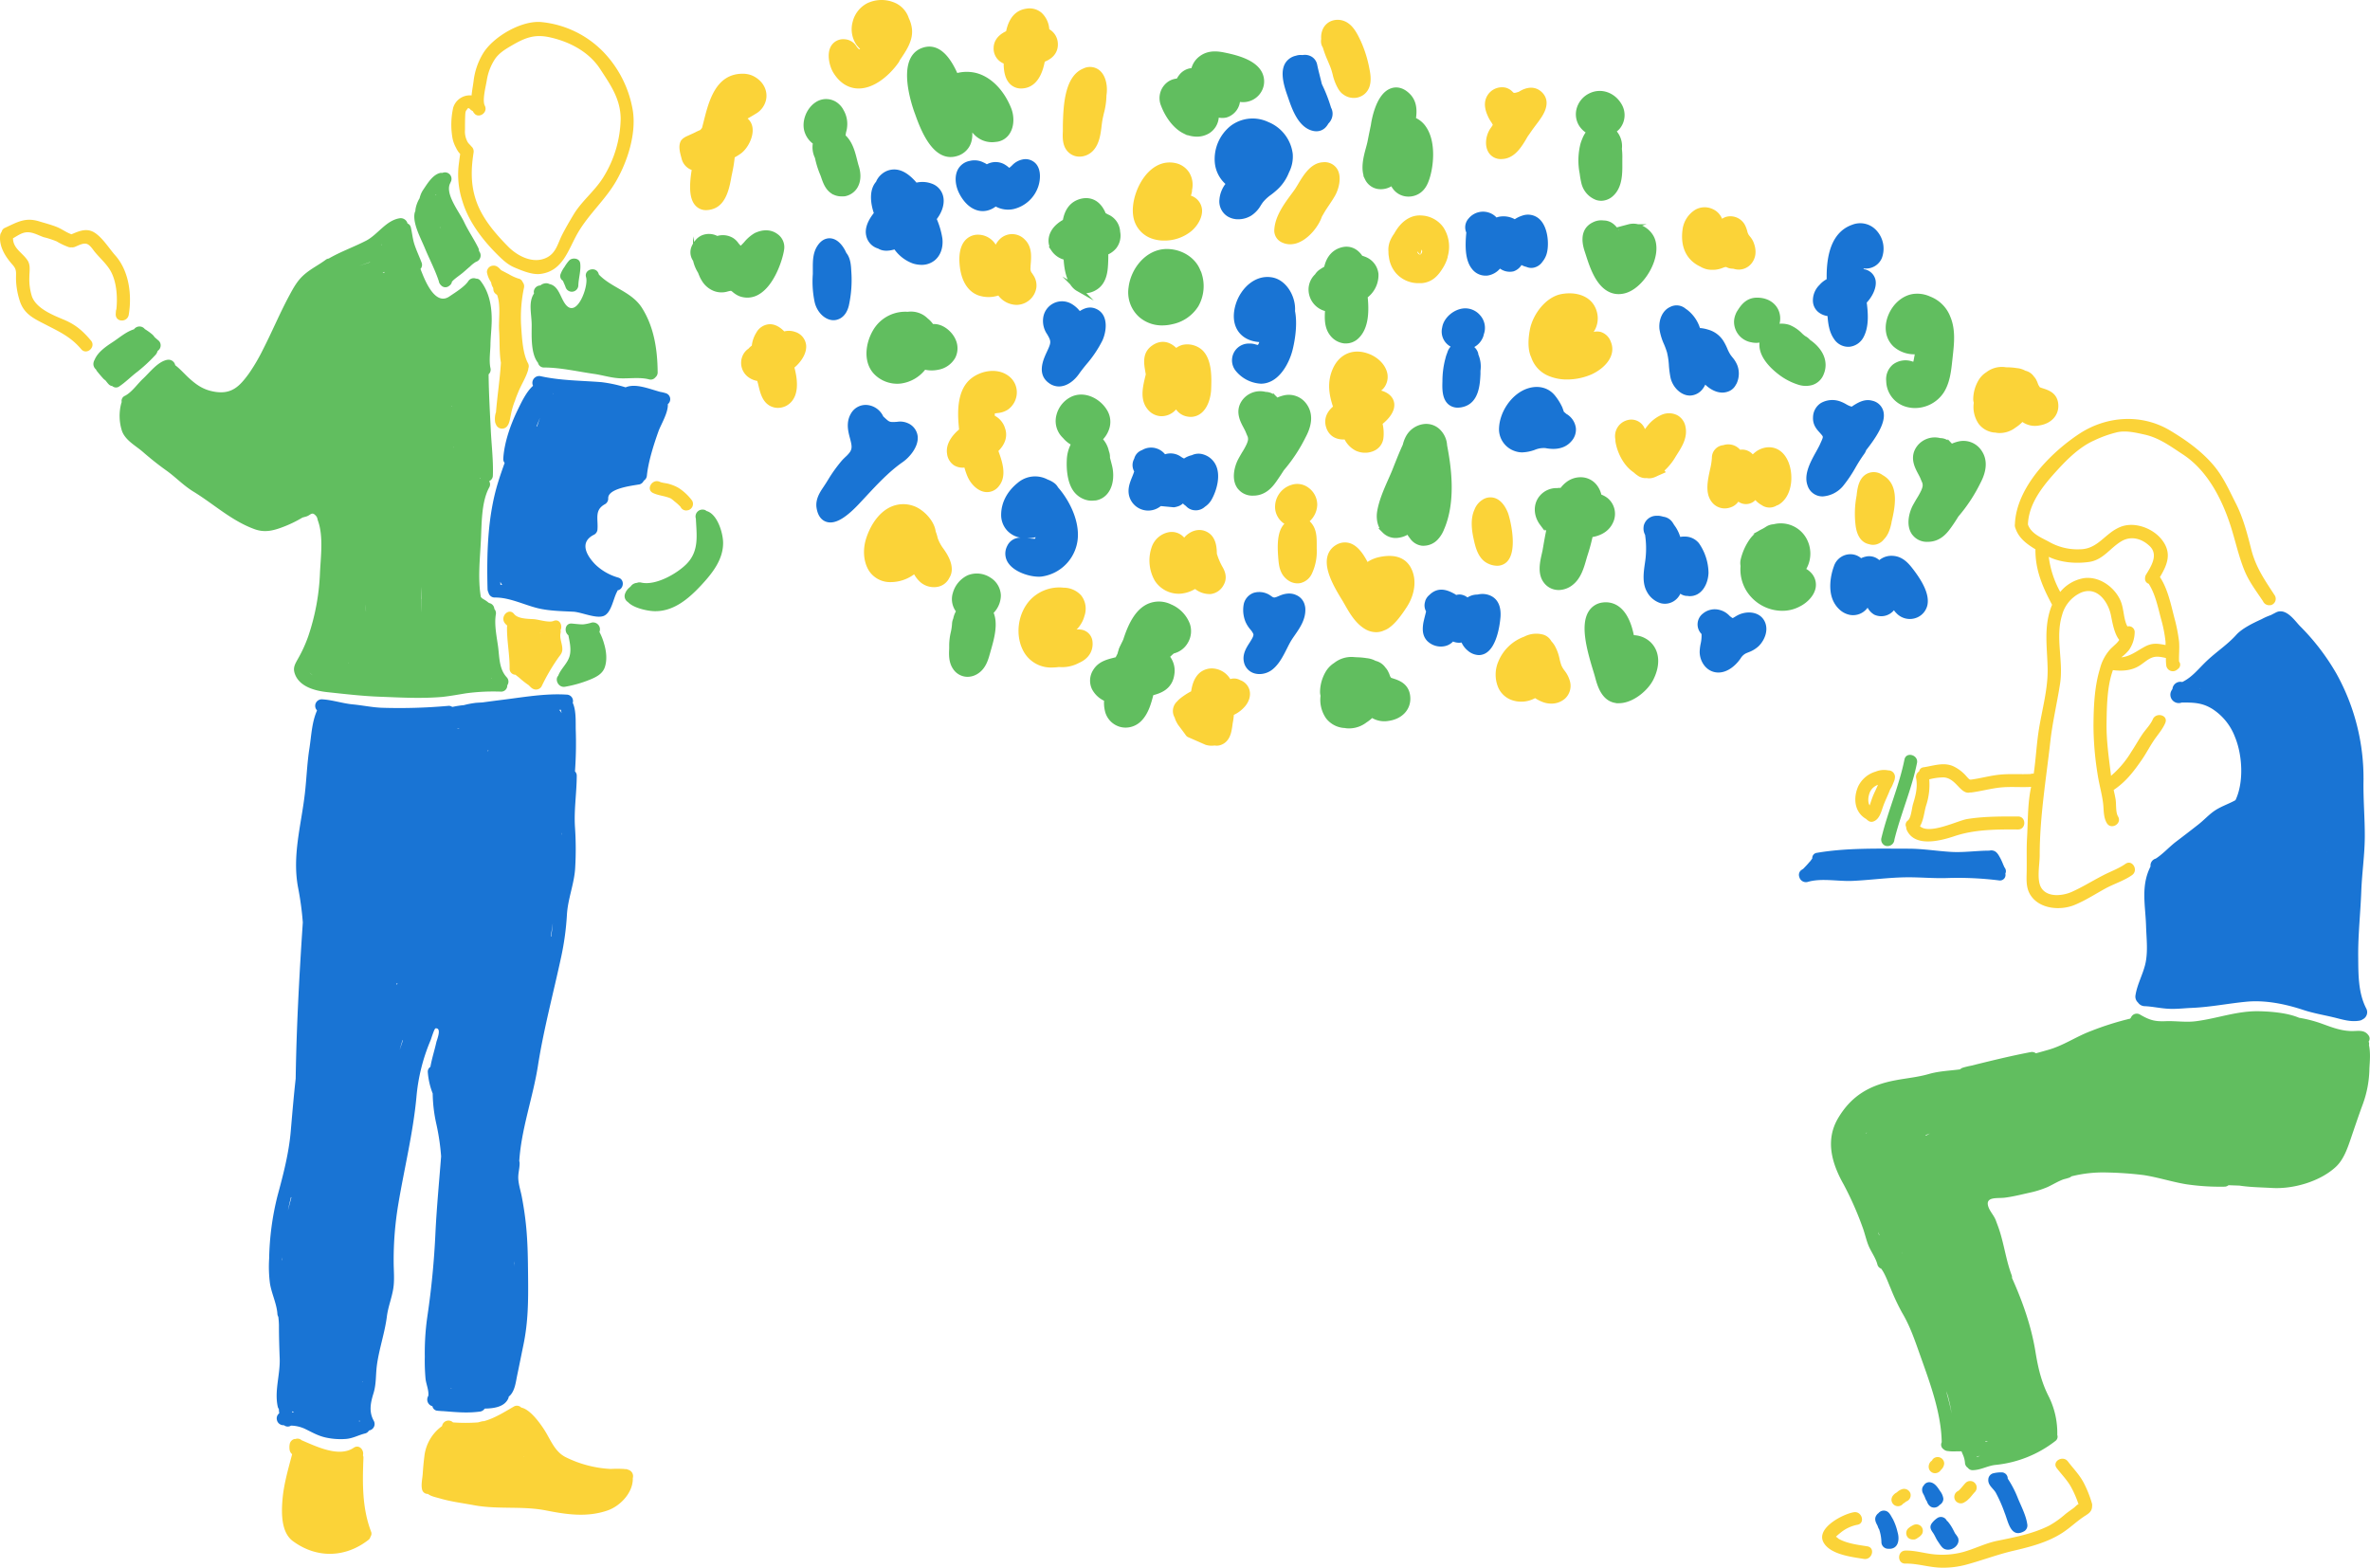 <svg xmlns="http://www.w3.org/2000/svg" viewBox="0 0 910.4 602.2"><defs><style>.cls-1{fill:#fbd338;}.cls-2,.cls-4{fill:#61be5f;}.cls-2{stroke:#61be5f;stroke-width:2px;}.cls-2,.cls-5{stroke-miterlimit:10;}.cls-3,.cls-5{fill:#1974d4;}.cls-5{stroke:#1974d4;}</style></defs><title>study_normal</title><g id="Layer_2" data-name="Layer 2"><g id="_1" data-name="1"><path class="cls-1" d="M510,23.25c.42,1,.81,1.89,1.17,2.84.26.7.49,1.53.73,2.42a19.83,19.83,0,0,0,2.25,5.77A7.55,7.55,0,0,0,515,35.4a4.55,4.55,0,0,0,.86.77A6.71,6.71,0,0,0,520,37.62a6.4,6.4,0,0,0,3.85-1.25c3.66-2.74,2.62-7.8,2.18-10a46,46,0,0,0-3.29-10.55l-.15-.31c-1.17-2.45-2.77-5.81-5.8-7.24A6.9,6.9,0,0,0,511.57,8a6.06,6.06,0,0,0-3.44,3.21,7.62,7.62,0,0,0-.62,3.57c0,.1,0,.19,0,.28a4.39,4.39,0,0,0,.63,3.18A42.92,42.92,0,0,0,510,23.25Z"/><path class="cls-1" d="M281.46,65.45a48.16,48.16,0,0,0,.76-5A22.55,22.55,0,0,0,284.55,59c2.89-2.08,5.37-7.12,4.35-10.76a5.37,5.37,0,0,0-1.72-2.7l.89-.51c.63-.36,1.34-.77,2.09-1.25a8.19,8.19,0,0,0,4.19-5.88c.48-3.31-1.18-6.57-4.58-8.47a8.51,8.51,0,0,0-3-1,9.12,9.12,0,0,0-1.46-.11c-10.4,0-13.05,10.59-15,18.34-.22.86-.43,1.69-.64,2.48l-.63.76-1,.46-.38.16-.25.14-.43.22-.74.35-2.7,1.23c-.47.22-.52.35-1.11.66l-.72.72c-1.43,2.18-.35,5.25.16,7.25a6.18,6.18,0,0,0,3.83,4.2c-1.22,7.54-.61,11.94,1.91,14.12a5.4,5.4,0,0,0,3.64,1.31,8.63,8.63,0,0,0,2.79-.51c5.08-1.76,6.23-8.39,7-12.77C281.22,66.74,281.34,66.05,281.46,65.45Z"/><path class="cls-1" d="M309.66,132.55a6,6,0,0,0-4.22-5.05,7.19,7.19,0,0,0-4.18-.2c-1.81-1.86-3.8-2.85-5.73-2.75a6.16,6.16,0,0,0-5,3.23,11.87,11.87,0,0,0-1.74,5,5.7,5.7,0,0,0-1.23,1.12,6.41,6.41,0,0,0-2.4,3,6.81,6.81,0,0,0,2.45,8.08,8,8,0,0,0,3.29,1.35q.13.52.27,1c.07.29.15.59.22.91.58,2.43,1.36,5.76,4,7.44a6.44,6.44,0,0,0,3.42,1,6.94,6.94,0,0,0,5.25-2.41c2.32-2.67,2.7-7.07,1.11-13.08C307.55,139.22,310,135.82,309.66,132.55Z"/><path class="cls-1" d="M345.09,24.13a4.64,4.64,0,0,0,.55-1l.68-1c2-3,4.43-6.69,4-10.94a12.88,12.88,0,0,0-1.23-4.24c-.06-.18-.12-.37-.19-.55A9.73,9.73,0,0,0,343.14.82a12.78,12.78,0,0,0-10,.42,11,11,0,0,0-5.61,7.17,10.66,10.66,0,0,0,1.42,8.74,9.88,9.88,0,0,0,1.45,1.63,1.36,1.36,0,0,1-.3.16,1.43,1.43,0,0,1-.43-.31,5,5,0,0,1-.64-.78,5.72,5.72,0,0,0-4.6-2.77,5.43,5.43,0,0,0-5.21,2.64c-1.8,3.1-.51,8,.94,10.27,3,4.82,6.77,5.92,9.38,6h.3C336,34,341.86,28.71,345.09,24.13Z"/><path class="cls-1" d="M385.55,24.4c0,3,.54,6.21,2.71,8.12a5.93,5.93,0,0,0,4,1.47,8,8,0,0,0,1.34-.12c2.78-.45,6.28-2.62,7.72-10.17,5.36-2.16,5.25-6.25,4.92-8a6.57,6.57,0,0,0-3.18-4.47,9.46,9.46,0,0,0-2.93-6.3,7.13,7.13,0,0,0-6-1.58c-4,.62-6.55,3.52-7.65,8.64-4.1,1.93-4.76,4.78-4.79,6.36A6.19,6.19,0,0,0,385.55,24.4Z"/><path class="cls-1" d="M416.1,26.34c-7.31,3-7.63,14.74-7.82,21.76,0,.6,0,1.16,0,1.66l0,.58c-.12,2.61-.3,6.56,2.94,8.78a6.1,6.1,0,0,0,3.47,1.05,7.23,7.23,0,0,0,5.3-2.4c2.35-2.59,2.8-6.35,3.17-9.38q.1-.84.21-1.62c.15-1,.4-2.08.66-3.22a28.36,28.36,0,0,0,1-6.95c.52-3.2-.09-7.48-2.69-9.6A5.79,5.79,0,0,0,416.1,26.34Z"/><path class="cls-1" d="M447.36,92.41a16.28,16.28,0,0,0,10.29-3.64h0c2.16-1.81,4.27-5,4.1-8.14a6.21,6.21,0,0,0-4.29-5.47,8.13,8.13,0,0,0,.44-1.78c0-.12,0-.25,0-.4a9,9,0,0,0-1.13-6.77,8.3,8.3,0,0,0-5.52-3.62c-3.57-.67-7,.49-9.94,3.37-4.23,4.14-6.84,11.59-6,17a10.76,10.76,0,0,0,7.11,8.67A14.2,14.2,0,0,0,447.36,92.41Z"/><path class="cls-1" d="M376,113.52a12.2,12.2,0,0,0,7.49,0,8.93,8.93,0,0,0,6.8,3.59h.48a7.79,7.79,0,0,0,7.34-6.66,7.06,7.06,0,0,0-1.26-4.88l-.32-.51a2.7,2.7,0,0,1-.67-2.21c0-.56.05-1.14.1-1.74.2-2.72.48-6.45-2.37-9.16a6.74,6.74,0,0,0-9.4-.21,8.4,8.4,0,0,0-1.7,2.25,8,8,0,0,0-7.24-3.83,6.54,6.54,0,0,0-4.6,2.28c-2.09,2.45-2.27,6.2-2.05,8.91C369.09,107.73,371.71,112.06,376,113.52Z"/><path class="cls-1" d="M383.54,173.3l0-.08c2.7-2.71,3.59-5.78,2.51-8.78a8,8,0,0,0-3.92-4.73c0-.38,0-.67,0-.88.28-.06.69-.11,1-.16a8.48,8.48,0,0,0,4.07-1.35,8.17,8.17,0,0,0,3.4-6.57,7.83,7.83,0,0,0-3.28-6.42h0c-4.46-3.23-10.73-1.83-14.36,1.13-5.91,4.81-5,14.6-4.61,18.78,0,.24.05.48.07.73-3.45,2.93-5.08,6.17-4.63,9.23a6.19,6.19,0,0,0,2.68,4.54,6.37,6.37,0,0,0,4,.87,26.38,26.38,0,0,0,1.24,3.56c1.13,2.56,3.61,5.35,6.61,5.8a5.68,5.68,0,0,0,5.33-2.16C386.93,182.88,385,177.34,383.54,173.3Z"/><path class="cls-1" d="M360.22,206.76a18.23,18.23,0,0,0-.79-2.62c-.56-4.23-4.79-8.48-8.41-9.75a11.67,11.67,0,0,0-9.19.48c-5.61,2.78-8.21,9.19-9.06,11.81-1.54,4.7-1,9.65,1.28,12.93a9.69,9.69,0,0,0,8.1,4,15.22,15.22,0,0,0,9-3,11.51,11.51,0,0,0,2.64,3.22,8.07,8.07,0,0,0,5,1.72,7.3,7.3,0,0,0,1.14-.09,6.26,6.26,0,0,0,4.33-2.76,6.66,6.66,0,0,0,.42-.75c2.63-4.16-1-9.38-2.23-11.11A15.73,15.73,0,0,1,360.22,206.76Z"/><path class="cls-1" d="M415,241.83a5.33,5.33,0,0,0-1.44,0,11.83,11.83,0,0,0,3.06-5.38,6,6,0,0,0,.3-1.22,8.2,8.2,0,0,0-1.68-6.59,9.12,9.12,0,0,0-6.69-2.89,15.4,15.4,0,0,0-12.63,4.51c-5.17,5.38-6.2,14.44-2.34,20.63a12,12,0,0,0,10.61,5.52,19.1,19.1,0,0,0,2.57-.19,13.7,13.7,0,0,0,7.72-1.58c3.61-1.55,5.5-4.48,5.2-8A5.1,5.1,0,0,0,415,241.83Z"/><path class="cls-1" d="M476.37,261.24a4.76,4.76,0,0,0-3.78-.38,8.38,8.38,0,0,0-5.92-4,7.27,7.27,0,0,0-5.61,1.41c-1.84,1.47-3,3.86-3.5,7.29a25.43,25.43,0,0,0-4.45,2.94,6.93,6.93,0,0,0-.85.86,3.44,3.44,0,0,0-.34.33,5,5,0,0,0-.66,6,6.73,6.73,0,0,0,.69,1.69,8,8,0,0,0,1,1.59s1.64,2.15,2.62,3.53a2.06,2.06,0,0,0,.86.68l6.68,2.93a7.87,7.87,0,0,0,3.45.26,4.71,4.71,0,0,0,2.21-.14c3.6-1.14,4.2-4.82,4.49-6.58.1-.6.19-1.22.26-1.83a23,23,0,0,0,.44-3.21,12.83,12.83,0,0,0,4.39-3.39c2.31-2.82,2.43-6.24.3-8.5A5.67,5.67,0,0,0,476.37,261.24Z"/><path class="cls-1" d="M467.44,212.71c-.05-2.7-.33-7.23-4.71-8.79-2.93-1-6,.39-7.84,2.6a6.32,6.32,0,0,0-6.3-2,8.66,8.66,0,0,0-6.1,5.4,15.68,15.68,0,0,0,1.11,13.15,10.94,10.94,0,0,0,9.66,5,12.81,12.81,0,0,0,5.52-1.66l.3-.16a9,9,0,0,0,5.27,1.94,6.23,6.23,0,0,0,.74,0,6.46,6.46,0,0,0,4.86-3.33c1.93-3.19.21-6.12-.43-7.23A24.91,24.91,0,0,1,467.44,212.71Z"/><path class="cls-1" d="M506,193.87a8.1,8.1,0,0,0-3.43-6.57,7.13,7.13,0,0,0-6.61-1,8.84,8.84,0,0,0-6.13,9.15,7.82,7.82,0,0,0,3.55,5.76c-2.82,2.87-2.77,8.43-2.31,13.64.2,2.28.51,5.72,3.56,7.94a6.35,6.35,0,0,0,3.76,1.3,6,6,0,0,0,1.26-.14,6.5,6.5,0,0,0,4.22-3.44,20.14,20.14,0,0,0,1.93-9.73V209.5c0-2.25.06-5.05-1.24-7.38a8,8,0,0,0-1.47-1.89A9,9,0,0,0,506,193.87Z"/><path class="cls-1" d="M529.8,214a12.77,12.77,0,0,0-4.48,1.87c-1.72-3.3-3.87-6.29-6.81-7.22a6.4,6.4,0,0,0-5.27.69,7,7,0,0,0-3.34,4.43c-1.32,5.21,2.87,12.14,5.37,16.28.34.55.63,1,.86,1.44l.43.74c1.89,3.33,4.25,7.47,8.17,9.61a8.25,8.25,0,0,0,3.91,1,7,7,0,0,0,3.05-.68,7.13,7.13,0,0,0,1.52-.74c2.81-1.8,5.28-5.29,7.33-8.47,2.42-3.78,4.1-9.62,1.51-14.69C540.61,215.42,537.31,212.38,529.8,214Z"/><path class="cls-1" d="M601,257.61a9.86,9.86,0,0,1-1.21-2h0a21.22,21.22,0,0,1-.71-2.51,17.47,17.47,0,0,0-1.88-5.11,10.88,10.88,0,0,0-1.27-1.68,5.34,5.34,0,0,0-3-2.49,10,10,0,0,0-7.42.74,17,17,0,0,0-9.86,9.36,12.78,12.78,0,0,0-.2,10,8.92,8.92,0,0,0,5.28,5,11,11,0,0,0,8.95-.75,14.71,14.71,0,0,0,3.2,1.6,9.27,9.27,0,0,0,3,.51,7.86,7.86,0,0,0,5.28-1.91,6.65,6.65,0,0,0,1.91-6.67A11.39,11.39,0,0,0,601,257.61Z"/><path class="cls-1" d="M571.6,216.48a8.32,8.32,0,0,0,3.48.85,5.31,5.31,0,0,0,3.65-1.39c4.61-4.31,1.24-17,.58-18.77s-2.23-4.9-5.08-5.85a5.51,5.51,0,0,0-4.85.72,7.61,7.61,0,0,0-3,3.77c-1.64,3.56-1,8-.35,11S567.68,214.68,571.6,216.48Z"/><path class="cls-1" d="M526,136c-6-2.39-11.48-.15-14.05,5.71-2.3,5.26-1.34,10.17.09,14.48-3.77,3.29-3.16,6.74-2.38,8.63.69,1.65,2.47,4.16,6.86,4a9.79,9.79,0,0,0,4.24,4.29,8.57,8.57,0,0,0,3.62.8,8.08,8.08,0,0,0,3.84-.94,6.1,6.1,0,0,0,3.2-4.67,16.3,16.3,0,0,0-.31-5.48c1.9-1.54,4.75-4.42,4.48-7.69-.1-1.19-.74-3.37-3.86-4.7a6.89,6.89,0,0,0-1.19-.39,6.09,6.09,0,0,0,1.74-2.1,6.88,6.88,0,0,0,.29-5.7C531.37,139,528.27,136.86,526,136Z"/><path class="cls-1" d="M445.93,159.87a7.35,7.35,0,0,0,5.33-2.06h0c.18-.17.36-.35.52-.53a6.49,6.49,0,0,0,3.4,2.51,7.66,7.66,0,0,0,2.22.35,6.32,6.32,0,0,0,3.68-1.18c2.88-2,4-6.25,4.16-9.25v-.13c.17-4.36.46-11.67-3.6-15.27a8.64,8.64,0,0,0-7.35-1.84,7.39,7.39,0,0,0-2.46,1.17c-2.79-2.7-6.1-3.08-9.19-.95-4,2.73-3.22,7-2.69,10.05q.1.54.18,1.08l-.14.58c-1,4.14-2.31,9.29,1.08,13.09A6.92,6.92,0,0,0,445.93,159.87Z"/><path class="cls-1" d="M546.27,82.79c-4.16-.39-7.93,2-10.6,6.75l-.18.29a14.19,14.19,0,0,0-1.51,2.7,8.92,8.92,0,0,0-.62,4.22,8.48,8.48,0,0,0,.15,1.83,11.74,11.74,0,0,0,2.8,6.42,11.38,11.38,0,0,0,8.68,3.77c.36,0,.73,0,1.11,0,4.4-.36,6.68-3.29,8.5-6.4a15.54,15.54,0,0,0,.74-1.47,11.86,11.86,0,0,0,.53-1.35l.11-.37a3.52,3.52,0,0,0,.13-.43c0-.06,0-.13,0-.21A13.64,13.64,0,0,0,554.5,87.4,10.9,10.9,0,0,0,546.27,82.79Zm-.18,13.07v0Zm-1,1.8a1.49,1.49,0,0,1-.7-1.11l.82.89.35.37h-.09A2.05,2.05,0,0,1,545.08,97.66Zm.54.13.46-1.9v0c.35.42.27,1-.16,1.63a1.47,1.47,0,0,1-.23.26Z"/><path class="cls-1" d="M498.8,93.18c4.14-1.66,7.79-6.36,9-10l.48-.82.53-.91c.53-.89,1.11-1.74,1.72-2.65.79-1.18,1.61-2.4,2.34-3.69,1.37-2.44,2.7-7.17.76-10.24a5.69,5.69,0,0,0-5.56-2.53c-4.6.3-7.41,5-9.47,8.45-.51.85-1,1.66-1.4,2.22l-1.12,1.53c-2.83,3.83-6.36,8.59-6.59,13.92A5,5,0,0,0,492,92.9a7.41,7.41,0,0,0,3.6.94A8.49,8.49,0,0,0,498.8,93.18Z"/><path class="cls-1" d="M572.73,46.75a8.78,8.78,0,0,1,.71,1.21,7.86,7.86,0,0,1-.61.94c-.21.3-.41.58-.56.83-1.54,2.52-2.13,6.45-.28,9.09a5.47,5.47,0,0,0,4.65,2.28,8.52,8.52,0,0,0,1.63-.17c4.16-.86,6.61-5.12,8.59-8.55.52-.69,1-1.42,1.47-2.1s1-1.38,1.53-2.09,1.2-1.56,1.76-2.41c4-5.56,2.43-8.84.38-10.62-2.28-2-5.38-1.93-8.55.09l-.19.06c-1,.32-1.51.46-1.83.3-.07,0-.27-.23-.41-.36a5.62,5.62,0,0,0-2.62-1.57,6.55,6.55,0,0,0-7.26,3.4c-1.66,3.19-.06,6.57.71,8.19A12.83,12.83,0,0,0,572.73,46.75Z"/><path class="cls-1" d="M618.75,131.25a6,6,0,0,0-3.86-3.74,5.69,5.69,0,0,0-2.72,0,9.37,9.37,0,0,0,1.27-7.62c-1.63-6.28-8.06-8-13.72-6.91-6,1.16-10.85,7.76-12,13.47-.43,2.1-1.22,7.29.47,10.78a11.67,11.67,0,0,0,6.51,7.1,17.86,17.86,0,0,0,7.29,1.44,23.54,23.54,0,0,0,9.47-2C616.56,141.41,621,136.54,618.75,131.25Z"/><path class="cls-1" d="M659,103.6a10.55,10.55,0,0,0,2.71-.69c1.12-.41,1.26-.41,1.6-.24a5,5,0,0,0,2.4.53,4.21,4.21,0,0,0,.48.12,6.28,6.28,0,0,0,6.89-2.48c1.07-1.5,2-4.07.5-7.81a8.17,8.17,0,0,0-1.34-2.16l-.44-.56a4.52,4.52,0,0,1-.62-1.52,13.53,13.53,0,0,0-.66-1.89,6.33,6.33,0,0,0-7.39-3.62,6.07,6.07,0,0,0-1.62.76,6.9,6.9,0,0,0-3.7-3.77,7.26,7.26,0,0,0-6.61.31,10.52,10.52,0,0,0-4.87,7.59c-.9,6.6,1.45,11.63,6.61,14.14l.18.08a8.58,8.58,0,0,0,4.75,1.26C658.29,103.65,658.67,103.63,659,103.6Z"/><path class="cls-1" d="M644.31,159.5a7.1,7.1,0,0,0-6-.17h0a14.52,14.52,0,0,0-4.26,2.9,16.77,16.77,0,0,0-1.4,1.61l-.78,1a5.56,5.56,0,0,0-7-3.37,6.33,6.33,0,0,0-4.34,7.36,4.91,4.91,0,0,0,.06,1c.65,3.9,3,9,6.92,11.59a12.21,12.21,0,0,0,2,1.53,5.07,5.07,0,0,0,3.08.69,4.2,4.2,0,0,0,.93.1h0a6,6,0,0,0,2.41-.57,7.18,7.18,0,0,0,.84-.39l3.13-1.38-.51-.64a23.06,23.06,0,0,0,4.41-5.56l.52-.82c1.78-2.81,4-6.3,3.14-10.44A6.34,6.34,0,0,0,644.31,159.5Z"/><path class="cls-1" d="M675.45,172.89a10,10,0,0,0-1.88,1.4l-.29.24a5.49,5.49,0,0,0-3.2-1.76,6,6,0,0,0-1.64,0A6,6,0,0,0,662,171a4.83,4.83,0,0,0-4.4,4.88,25.91,25.91,0,0,1-.73,4.53c-.91,4.21-1.94,9,.63,12.35a6.25,6.25,0,0,0,5,2.54,7.21,7.21,0,0,0,3.12-.75,6,6,0,0,0,2.14-1.85,5,5,0,0,0,6.54-.61,8.66,8.66,0,0,0,2.35,1.89,5.27,5.27,0,0,0,5.91.16A2.91,2.91,0,0,0,683,194c2.7-1.45,4.52-4.52,5-8.43s-.43-9-3.53-11.85C682,171.5,678.65,171.2,675.45,172.89Z"/><path class="cls-1" d="M723.17,182.49a5.69,5.69,0,0,0-5.38-.78c-3.69,1.38-4.24,5.63-4.56,8.18,0,.33-.08.65-.13.94a37.13,37.13,0,0,0-.28,11.19c.73,5.25,3.35,6.63,5.06,7a5,5,0,0,0,3.89-.28,5.27,5.27,0,0,0,1.89-1.55c1.89-1.85,2.51-4.53,2.92-6.33l0-.2C727.86,195.22,729.93,186.2,723.17,182.49Z"/><path class="cls-2" d="M298.06,90.71c-1.46-1.09-4-2-7.68-.29a14.22,14.22,0,0,0-3.76,3.25,29.52,29.52,0,0,1-2.17,2.16c-.47-.56-1-1.11-1.5-1.67a6.25,6.25,0,0,0-1.84-1.87,6.62,6.62,0,0,0-5.67-.57,6.1,6.1,0,0,0-5.33-.44,5.45,5.45,0,0,0-2.66,2.33,4.59,4.59,0,0,0-.76,1.23,4.74,4.74,0,0,0,.4,4.81l.12.23a13.89,13.89,0,0,0,1.85,4.46c.17.46.35.91.53,1.31a9,9,0,0,0,.78,1.52,8.38,8.38,0,0,0,4.28,3.7,7.21,7.21,0,0,0,4.72.1c.34-.08.69-.17,1.09-.23l.5-.07.39.19a5.13,5.13,0,0,1,.78.57,8.07,8.07,0,0,0,2.23,1.4,7.59,7.59,0,0,0,6.71-.64c5.47-3.21,8.55-12.53,9.12-16.28A5.13,5.13,0,0,0,298.06,90.71Z"/><path class="cls-2" d="M324.43,74.4a6.11,6.11,0,0,0,3.94-2.62h0c1.29-2,1.5-4.67.59-7.61-.24-.74-.45-1.57-.67-2.44-.8-3.18-1.76-7-4.56-9.35l.29-1.79a9.22,9.22,0,0,0,.4-2,9.62,9.62,0,0,0-1.31-5.91,6.54,6.54,0,0,0-1.3-1.75,6.24,6.24,0,0,0-8-.78c-3.3,2.19-5,7-3.69,10.5a8.17,8.17,0,0,0,1.81,2.91l.4.38a7.2,7.2,0,0,0,1,.73,8.37,8.37,0,0,0,.68,5.67,34,34,0,0,0,2,6.44c.16.37.3.78.44,1.21.64,1.83,1.43,4.1,3.4,5.44a5.94,5.94,0,0,0,3.4,1A6.31,6.31,0,0,0,324.43,74.4Z"/><path class="cls-2" d="M366.05,137a7.1,7.1,0,0,0,.13-6.13h0c-1.13-2.69-4.55-5.86-8.17-5.34l-.13-.08-.43-.58a9.14,9.14,0,0,0-1.76-1.8,8.45,8.45,0,0,0-1.37-1.11,8.15,8.15,0,0,0-5.59-1.18,13.32,13.32,0,0,0-12,5.8c-3.48,5.27-4.43,13.11.68,17.24a11.38,11.38,0,0,0,7.2,2.59,11.1,11.1,0,0,0,1.28-.07,13.33,13.33,0,0,0,8.85-5.12,3.55,3.55,0,0,0,.23-.31,11.3,11.3,0,0,0,5.2.15A8.37,8.37,0,0,0,366.05,137Z"/><path class="cls-2" d="M409.55,98.91c.13,3.55.9,9.87,4.64,12a5.36,5.36,0,0,0,2.7.72,7.25,7.25,0,0,0,3.66-1.09c3.67-2.11,3.95-6.67,4.09-8.87.09-1.51.12-3.06.09-4.63A7.78,7.78,0,0,0,428,94.74a6.87,6.87,0,0,0,1.29-5.62v-.05a6.6,6.6,0,0,0-2.93-5.17,5.47,5.47,0,0,0-1.19-.62,5.57,5.57,0,0,0-1.2-.59c-2.41-6.23-6.79-5.83-8.66-5.33-3.4.91-5.45,3.52-6.11,7.78a12.24,12.24,0,0,0-3,2.12c-2.57,2.49-3.15,5.82-1.46,8.48A7.54,7.54,0,0,0,409.55,98.91Z"/><path class="cls-2" d="M460.21,104.33c-1.65-4.49-6.5-7.64-11.9-7.68h-.1c-7.48,0-12.92,7.18-13.69,13.87A11.72,11.72,0,0,0,438.23,121a12.32,12.32,0,0,0,8.28,3,15.27,15.27,0,0,0,3.57-.43,14.41,14.41,0,0,0,9.41-6.48,14.67,14.67,0,0,0,1.2-11.57A4.51,4.51,0,0,0,460.21,104.33Zm-12.42,5.77a1.63,1.63,0,0,1-.33.05v0a.4.4,0,0,1,.17,0Z"/><path class="cls-2" d="M500.91,155.55a7.33,7.33,0,0,0-7.41-2.72,13.77,13.77,0,0,0-2.87,1,1,1,0,0,1-.31-.05l-.29-.3a5.53,5.53,0,0,0-2.81-1.81,5.74,5.74,0,0,0-1.21-.14,7.55,7.55,0,0,0-7.82,2.55c-2.87,3.65-.91,7.3.38,9.72.21.4.43.8.62,1.2s.32.73.47,1.09.35.85.57,1.3c.29,1.1.35,1.87-.5,3.76a27.07,27.07,0,0,1-1.7,3.07c-.51.85-1,1.72-1.51,2.65-1.39,2.69-2.37,6.87-.57,9.77a6.06,6.06,0,0,0,5.47,2.75h.15c4.29-.06,6.64-3.25,7.9-5,1-1.44,2-2.92,2.87-4.32a60.81,60.81,0,0,0,8.35-12.66C503.23,162.66,503.3,158.66,500.91,155.55Z"/><path class="cls-2" d="M760.05,173.24a7.32,7.32,0,0,0-7.4-2.71,13.7,13.7,0,0,0-2.88,1,1.46,1.46,0,0,1-.31,0l-.28-.3a5.51,5.51,0,0,0-2.81-1.81,5.24,5.24,0,0,0-1.22-.14,7.55,7.55,0,0,0-7.82,2.55c-2.86,3.64-.91,7.29.38,9.71.22.41.43.81.63,1.21s.32.72.47,1.08.35.86.56,1.3c.29,1.11.35,1.88-.49,3.77a30.81,30.81,0,0,1-1.7,3.07c-.52.84-1,1.72-1.52,2.64-1.39,2.7-2.36,6.88-.56,9.78a6,6,0,0,0,5.46,2.74h.15c4.3-.07,6.64-3.26,7.9-5,1.06-1.45,2-2.93,2.87-4.33a60.28,60.28,0,0,0,8.35-12.66C762.37,180.35,762.45,176.36,760.05,173.24Z"/><path class="cls-2" d="M419,191.32l.53,0a7.26,7.26,0,0,0,.93-.06l.23,0h.06a6.38,6.38,0,0,0,4.06-2.49c2.17-2.85,2.08-7.1,1.34-9.87l-.2-.79c-.14-.54-.28-1.11-.45-1.69s-.09-.87-.13-1.28a5.22,5.22,0,0,0-.37-1.57,9.24,9.24,0,0,0-2.67-4.85,9.86,9.86,0,0,0,2.86-4.46,7.6,7.6,0,0,0-.62-5.9c-2.39-4.34-8.14-7.36-12.88-4.92a9.71,9.71,0,0,0-4.91,6.26,7.94,7.94,0,0,0,1.18,6.59,9.07,9.07,0,0,0,1.15,1.31,10.31,10.31,0,0,0,3.53,2.73,13.63,13.63,0,0,0-1.85,6.54c-.11,2.33-.06,8.1,2.6,11.47a8,8,0,0,0,4.93,2.92A5.12,5.12,0,0,0,419,191.32Z"/><path class="cls-2" d="M380.92,234.78a8.81,8.81,0,0,0,2.55-6.07,7.37,7.37,0,0,0-3.57-6,8.46,8.46,0,0,0-7.77-.81h0A9.63,9.63,0,0,0,367,228a7,7,0,0,0,.88,6.09,8.19,8.19,0,0,0,.53.67,8.35,8.35,0,0,0-1.27,3.14,4.9,4.9,0,0,0-.44,1.9,20.6,20.6,0,0,1-.49,3.26,22.67,22.67,0,0,0-.59,4.61c0,.44,0,.92,0,1.42-.11,2.25-.24,5,1.3,7.28a5.69,5.69,0,0,0,4.74,2.62,6.32,6.32,0,0,0,3.09-.85c3-1.7,3.9-5,4.55-7.34l.07-.23c.09-.34.2-.71.31-1.11,1.19-4.14,2.92-10.2.8-14.29l0,0C380.64,235,380.78,234.91,380.92,234.78Z"/><path class="cls-2" d="M449.46,233.09h0a9.6,9.6,0,0,0-8.12-.22c-3.76,1.69-6.58,5.85-8.89,13.07l-.05.12c-.16.37-.35.77-.55,1.17s-.39.79-.58,1.2a4.75,4.75,0,0,0-.51,1.24,10.4,10.4,0,0,0-.49,1.64c-.14.31-.29.61-.45.92s-.35.7-.51,1.07c-.43.13-.9.25-1.39.37-2.42.62-5.43,1.39-7.11,4.18a6.61,6.61,0,0,0-.47,6.38,9.11,9.11,0,0,0,4.84,4.32,12.22,12.22,0,0,0,.23,4.29,7.23,7.23,0,0,0,5,5.38,7,7,0,0,0,2,.28,7.45,7.45,0,0,0,5.21-2.19c2.62-2.58,3.68-6.51,4.57-10.07l.63-.18c2.31-.65,6.6-1.87,7.29-7.1a8.07,8.07,0,0,0-1.93-6.72,21.67,21.67,0,0,1,2.27-2.15,7.6,7.6,0,0,0,5-3.71,7.74,7.74,0,0,0,.67-6.42A12.15,12.15,0,0,0,449.46,233.09Z"/><path class="cls-2" d="M534.94,261.6c-.45-.14-.87-.28-1.26-.43a3.45,3.45,0,0,0-.2-.32c-.16-.26-.33-.53-.41-.7s-.11-.29-.16-.43a9.44,9.44,0,0,0-.48-1.13,5.2,5.2,0,0,0-1-1.5,5.47,5.47,0,0,0-3.37-2.29,8.26,8.26,0,0,0-3.29-1,25.76,25.76,0,0,0-3.25-.31l-1.31-.07a9.68,9.68,0,0,0-7.13,2.06,9.07,9.07,0,0,0-2.88,2.9,14.7,14.7,0,0,0-2.12,7.2,4.79,4.79,0,0,0,.21,1.61,11.45,11.45,0,0,0,1.91,8.16,8.63,8.63,0,0,0,6,3.28l.31,0a8,8,0,0,0,1.41.17h.39a9.93,9.93,0,0,0,6-2.09,13.76,13.76,0,0,0,2.64-2.16,8.42,8.42,0,0,0,6.38,1.37c4.66-.67,7.64-3.86,7.42-7.95C540.52,263.41,537,262.28,534.94,261.6Z"/><path class="cls-1" d="M784.83,149.2c-.44-.14-.87-.28-1.25-.44a3.45,3.45,0,0,1-.2-.32,4.71,4.71,0,0,1-.41-.69c-.06-.15-.12-.29-.17-.44a8.53,8.53,0,0,0-.47-1.12,5.07,5.07,0,0,0-1-1.51A5.47,5.47,0,0,0,778,142.4a8.07,8.07,0,0,0-3.28-1,25.67,25.67,0,0,0-3.25-.3c-.45,0-.9,0-1.32-.08A9.74,9.74,0,0,0,763,143a9.1,9.1,0,0,0-2.88,2.91,14.7,14.7,0,0,0-2.13,7.2,5.33,5.33,0,0,0,.21,1.6,11.38,11.38,0,0,0,1.92,8.16,8.62,8.62,0,0,0,6,3.29l.31,0a9.19,9.19,0,0,0,1.42.18h.38a9.93,9.93,0,0,0,6-2.09,14.14,14.14,0,0,0,2.65-2.16,8.41,8.41,0,0,0,6.38,1.36c4.65-.67,7.63-3.86,7.41-7.94C790.42,151,786.92,149.88,784.83,149.2Z"/><path class="cls-2" d="M552.83,166.13a6.54,6.54,0,0,0-5.73-2.25A8.11,8.11,0,0,0,541,168a12.13,12.13,0,0,0-1.18,3.15c-1.15,2.45-2.16,5-3.13,7.42l-.79,2c-.5,1.26-1.07,2.55-1.68,3.92-1.72,3.9-3.51,7.94-4.21,12.05-.38,2.23-.1,5.34,1.85,7.36a6,6,0,0,0,5.23,1.68,8.59,8.59,0,0,0,4.08-1.67A4.63,4.63,0,0,0,542.3,206a5.54,5.54,0,0,0,4.06,2.64,4.73,4.73,0,0,0,.65,0,6.47,6.47,0,0,0,4.77-2.33,10.89,10.89,0,0,0,2.05-3.45c0-.09.09-.19.13-.28,4.25-10.29,2.59-22.8.93-31.38A8.2,8.2,0,0,0,552.83,166.13Z"/><path class="cls-2" d="M523.92,99.52h0a7.29,7.29,0,0,0-1.25-.4c-1.8-2.86-4.53-4-7.53-3-2.09.67-4.66,2.43-5.57,7-.71.39-1.39.8-2,1.21a5.16,5.16,0,0,0-1.61,1.68,7.08,7.08,0,0,0-2.26,6,7.59,7.59,0,0,0,5.57,6.51c.24.06.49.11.73.15,0,.16,0,.32,0,.49-.17,2.82-.37,6.33,1.7,9a6.9,6.9,0,0,0,4.86,2.77l.46,0a5.93,5.93,0,0,0,4.11-1.68c3.75-3.57,3.8-9.94,3.21-15.5a9.93,9.93,0,0,0,4.18-8.43A6.88,6.88,0,0,0,523.92,99.52Z"/><path class="cls-2" d="M534.77,70.13l.15-.12a6.47,6.47,0,0,0,.43,1.07,6.35,6.35,0,0,0,5.71,3.44,6.76,6.76,0,0,0,2.2-.36c3.28-1.1,4.33-4.14,4.83-5.61,1.55-4.5,2.62-13.7-1.08-19.19a8.73,8.73,0,0,0-4.17-3.4c.48-3,.65-6.55-2-9.2s-5-2.3-6.16-1.89c-5.36,1.83-6.93,12.11-7.1,13.36-.21,1-.41,2-.62,3s-.45,2.3-.69,3.45c-.13.63-.34,1.42-.57,2.25-1,3.64-2.17,8.18-.4,11.62a5.59,5.59,0,0,0,3.81,3A6.82,6.82,0,0,0,534.77,70.13Z"/><path class="cls-2" d="M470.84,44.18a6.35,6.35,0,0,0,4.55-6.24,5.57,5.57,0,0,0,1.29.25A7.11,7.11,0,0,0,484,34.07a6.8,6.8,0,0,0-.18-5.95c-2.18-4.12-8.44-5.86-12.95-6.81-2.51-.53-6.3-1.33-9.51,1.16a7.37,7.37,0,0,0-2.86,4.66,5.79,5.79,0,0,0-4.88,2.49,7.28,7.28,0,0,0-.88,1.52,6.45,6.45,0,0,0-3.25.92A6.68,6.68,0,0,0,447,40.42c1.34,3.53,4.16,8,8.09,9.95a10.58,10.58,0,0,0,4.63,1.12A8.07,8.07,0,0,0,464,50.33a6.89,6.89,0,0,0,3.19-6.12c0-.1,0-.21,0-.32A6.75,6.75,0,0,0,470.84,44.18Z"/><path class="cls-3" d="M720,236.13a6.35,6.35,0,0,0,7.54-1.72,5.38,5.38,0,0,0,.81,1,7.1,7.1,0,0,0,8.26,1.71,6.8,6.8,0,0,0,3.76-4.61c1-4.54-2.53-9.95-5.31-13.63-1.55-2-3.88-5.14-7.95-5.36a7.37,7.37,0,0,0-5.21,1.64,5.8,5.8,0,0,0-5.32-1.32,7.3,7.3,0,0,0-1.66.58,6.38,6.38,0,0,0-3.06-1.44,6.67,6.67,0,0,0-7.42,4.63c-1.3,3.54-2.1,8.77-.41,12.82a10.58,10.58,0,0,0,2.76,3.87,8.1,8.1,0,0,0,4,1.93,6.87,6.87,0,0,0,6.42-2.53l.21-.25A6.77,6.77,0,0,0,720,236.13Z"/><path class="cls-2" d="M610.6,50.6a9.84,9.84,0,0,0-1.91,3.21,12.08,12.08,0,0,0-.63,1.77,25.24,25.24,0,0,0-.25,11,30.58,30.58,0,0,0,.6,3.42,8.06,8.06,0,0,0,5.1,5.89,5.53,5.53,0,0,0,1.59.24,5.86,5.86,0,0,0,4-1.73c3.17-3,3.12-8,3.09-11.71q0-.9,0-1.68a26,26,0,0,0-.17-3.85,7.91,7.91,0,0,0-1.48-5.73,7.08,7.08,0,0,0-1-1.14,6.16,6.16,0,0,0,2-1.65,7.2,7.2,0,0,0,.67-7.81c-2.37-4.39-7.26-6.12-11.38-4A8.17,8.17,0,0,0,606.6,42a7.32,7.32,0,0,0,1,6A8,8,0,0,0,610.6,50.6Z"/><path class="cls-2" d="M621.38,90.07a6.57,6.57,0,0,0-2.92-3.73,5,5,0,0,0-2.56-.65,5.9,5.9,0,0,0-3.43.54c-5.32,2.42-3.32,8.44-2.66,10.41l.35,1.08c1.46,4.53,3.68,11.37,8.5,13.58a7.39,7.39,0,0,0,3.13.68,8.7,8.7,0,0,0,3.42-.73c6.11-2.57,12-12.76,9.49-19.27-1.23-3.15-5.11-5.85-8.92-4.84A9.16,9.16,0,0,0,621.38,90.07Z"/><path class="cls-2" d="M618.65,200.44h0a6.82,6.82,0,0,0-1.93-8.47,8.63,8.63,0,0,0-2.45-1.22,8.68,8.68,0,0,0-1.61-3.72,6.8,6.8,0,0,0-5.11-2.7,8,8,0,0,0-5.24,1.65,11.15,11.15,0,0,0-2.33,2.45l-.52,0a4.26,4.26,0,0,0-1.18.07,7.4,7.4,0,0,0-5.91,2.46c-2.4,2.66-2.4,6.77,0,10a9,9,0,0,0,2.69,2.38c-.57,2.68-1,5.21-1.43,7.7-.08.54-.24,1.22-.4,1.93-.7,3.09-1.66,7.33.68,10.32A6,6,0,0,0,598,225.6a6.47,6.47,0,0,0,.76.05,7.81,7.81,0,0,0,4.77-1.78c2.85-2.24,3.95-6.05,4.82-9.11.18-.6.34-1.18.51-1.71a71.24,71.24,0,0,0,2.05-7.64C615.67,204.77,617.75,202.37,618.65,200.44Z"/><path class="cls-2" d="M626.79,245a33.88,33.88,0,0,0-.93-3.87c-2.62-8.39-7.44-9.05-10.08-8.7a6.31,6.31,0,0,0-4.64,2.9c-3.09,4.83-.65,14,1.88,22.23.27.89.49,1.62.63,2.14.9,3.38,2.51,9.43,8.17,9.43a9.34,9.34,0,0,0,1.45-.12c4.51-.74,9-4.71,10.81-8.13,2.78-5.36,2.49-10.41-.78-13.52A8.9,8.9,0,0,0,626.79,245Z"/><path class="cls-2" d="M692.4,219a11,11,0,0,0,.2-12.4,10.26,10.26,0,0,0-11.16-4.22,5,5,0,0,0-2.59.85c-.49.33-1,.61-1.53.9a11,11,0,0,0-4.24,3.41,21.36,21.36,0,0,0-3.46,7.66,5,5,0,0,0,0,2.14,14.71,14.71,0,0,0,2,8.94,15.29,15.29,0,0,0,13,7.35,13.13,13.13,0,0,0,6.32-1.57h0c2.41-1.19,5.06-3.67,5.54-6.51a5.64,5.64,0,0,0-1.66-5A6.07,6.07,0,0,0,692.4,219Z"/><path class="cls-2" d="M748.27,122.07a12.44,12.44,0,0,0-7.23-7.24,10.82,10.82,0,0,0-5-1c-4.07.1-8,3.2-9.79,7.72-1.62,4.09-1,8.11,1.73,10.77a10.92,10.92,0,0,0,8.74,2.68c-.08.56-.17,1.13-.29,1.71,0,.2-.08.44-.13.69a19.2,19.2,0,0,1-.73,3.06,4,4,0,0,0-1.31-.67,7.06,7.06,0,0,0-6.48,1,6.32,6.32,0,0,0-2.22,5.53,9.5,9.5,0,0,0,7.22,9.06,11.3,11.3,0,0,0,2.82.36,12.25,12.25,0,0,0,10.21-5.49c2.23-3.5,2.7-7.82,3.11-11.63l.22-2C749.64,132,750.25,126.76,748.27,122.07Z"/><path class="cls-2" d="M694.6,131.28A5,5,0,0,0,693,130a10.8,10.8,0,0,1-1.49-1.23,13.4,13.4,0,0,0-4.4-3,8.6,8.6,0,0,0-5.11-.1,7,7,0,0,0,.11-6.45c-1.3-2.5-3.95-3.91-7.26-3.88-3.74.05-5.45,2.75-6.7,4.72a4.73,4.73,0,0,0-.49,1,6.87,6.87,0,0,0-.55,2.33,7,7,0,0,0,5.6,7.08l.07,0a7.18,7.18,0,0,0,4.43-.26,7.11,7.11,0,0,0-.32,3.05c.47,4.24,4.51,7.9,6.87,9.71a23.27,23.27,0,0,0,7.54,3.92,8.36,8.36,0,0,0,4.32.12,5.87,5.87,0,0,0,4-3.64C701.39,139.15,699.51,134.64,694.6,131.28Z"/><path class="cls-2" d="M374.71,29h0a14.19,14.19,0,0,0-7.55.24c-2.18-5-6.24-12.34-12.76-9.83-8.89,3.4-3.37,20.12-2.18,23.44l.16.42c1.78,5,5.76,16.05,12.79,16.05a7.53,7.53,0,0,0,2.18-.34,7,7,0,0,0,4.37-3.61c1.18-2.43.87-5.46.14-8.22.42.53.81,1,1.09,1.42a17.37,17.37,0,0,0,2.41,2.83,8.43,8.43,0,0,0,7,2.12,5.87,5.87,0,0,0,4.6-2.67c1.77-2.66,1.55-6.4.54-8.92C384.82,35.21,380.05,30.37,374.71,29Z"/><path class="cls-3" d="M405,185.57a9.58,9.58,0,0,0-2.56-1.36A10.23,10.23,0,0,0,391,185.43c-4.09,3.26-6.37,7.59-6.42,12.19a8.84,8.84,0,0,0,2.48,6.37,9.21,9.21,0,0,0,4.95,2.56,5.44,5.44,0,0,0-5.08,3.12,6.33,6.33,0,0,0,.49,6.75c2.4,3.36,8,5.11,11.6,5.11a9.53,9.53,0,0,0,1.11-.06A16.16,16.16,0,0,0,414.06,206c.23-7.26-3.92-14.58-7.63-18.78A5.14,5.14,0,0,0,405,185.57Zm-7.21,20.79a3.42,3.42,0,0,1-.18.58,19.57,19.57,0,0,1-2.05-.11l-.94-.11h0A9.24,9.24,0,0,0,397.75,206.36Z"/><path class="cls-3" d="M723.37,157.65a5.63,5.63,0,0,0-4.16-3.72c-2.83-.79-5.24.63-6.68,1.48-.53.32-.93.6-1.2.8l-.64-.19a8.94,8.94,0,0,1-1.45-.7,13.86,13.86,0,0,0-1.89-.94,8.88,8.88,0,0,0-7.9.45,6.61,6.61,0,0,0-3,5.38c-.17,2.95,1.36,4.65,2.59,6,.26.3.54.6.81.94.49.61.56.7-.4,2.78l-.38.85c-.33.73-.86,1.69-1.42,2.7-2.16,3.88-4.83,8.7-3.33,12.95a6,6,0,0,0,5.78,4.26,11.15,11.15,0,0,0,7.82-3.92,51.13,51.13,0,0,0,4.88-7.22,59.87,59.87,0,0,1,3.31-5.18,4.93,4.93,0,0,0,.74-1.44C722.48,165.8,724.48,161.08,723.37,157.65Z"/><path class="cls-3" d="M639.24,132.31a31.17,31.17,0,0,1,1.1,3,27.38,27.38,0,0,1,.74,5,37.3,37.3,0,0,0,.61,4.68c.7,3.32,3.31,6.18,6.21,6.82a6.17,6.17,0,0,0,1.27.14,6.33,6.33,0,0,0,5.06-2.79,7.87,7.87,0,0,0,.82-1.41c2.17,2.11,5.34,3.7,8.32,2.8a5.32,5.32,0,0,0,3.44-2.76,4,4,0,0,0,.28-.46,9,9,0,0,0,.28-7,10.93,10.93,0,0,0-1.93-3.12c-.25-.33-.51-.65-.75-1a15.15,15.15,0,0,1-1.16-2.28,21,21,0,0,0-1.25-2.52,10.12,10.12,0,0,0-6.13-4.79,14.51,14.51,0,0,0-2.82-.59l-.31,0a14.4,14.4,0,0,0-4.87-7c-.2-.14-.38-.27-.57-.38a5.33,5.33,0,0,0-6.12-.68c-2.75,1.27-4.38,4.73-4,8.49A22.45,22.45,0,0,0,639.24,132.31Z"/><path class="cls-3" d="M704.52,130.22a6.53,6.53,0,0,0,5.38,3l.41,0a6.93,6.93,0,0,0,5.64-3.91c2.06-4,1.63-9.19,1.13-13.08,2-2.1,4-5.72,3.36-8.74a5.34,5.34,0,0,0-4.45-4.08l-.1,0c0-.1,0-.19,0-.26.21,0,.43,0,.66,0h0a6.59,6.59,0,0,0,6.33-4,10.31,10.31,0,0,0-2.08-10.64,8.39,8.39,0,0,0-9.31-2.17c-6.72,2.36-10,9.38-9.8,20.88l-.27.18a9.44,9.44,0,0,0-2.49,2.06,8.28,8.28,0,0,0-2.52,6.36,5.73,5.73,0,0,0,2.18,4.15,7.26,7.26,0,0,0,3.42,1.43C702.26,124.34,702.63,127.52,704.52,130.22Z"/><path class="cls-3" d="M656.3,220.07a20.38,20.38,0,0,0-3.69-11.41,6.89,6.89,0,0,0-5.48-2.54,7.58,7.58,0,0,0-1.69.13,14.65,14.65,0,0,0-1.75-3.76c-.21-.31-.44-.63-.7-1a8.25,8.25,0,0,0-.59-.93,5,5,0,0,0-3.46-2.07,6.36,6.36,0,0,0-.78-.2,4.83,4.83,0,0,0-1.38-.16h0c-.21,0-.42,0-.64,0a5,5,0,0,0-4.76,4l0,.15a5.13,5.13,0,0,0,.55,3.16,35.3,35.3,0,0,1,.19,9c-.07.66-.17,1.37-.28,2.09-.47,3.32-1.07,7.46.81,10.79a9,9,0,0,0,5.27,4.39,6.65,6.65,0,0,0,1.64.21,6.4,6.4,0,0,0,3.3-.93,6.74,6.74,0,0,0,2.62-2.93,4.65,4.65,0,0,0,2.83.86,3.51,3.51,0,0,0,.62.08C653.53,229.12,656.12,224.6,656.3,220.07Zm-22.46-17.43Z"/><path class="cls-3" d="M667.92,236.13a13.37,13.37,0,0,0-1.52.85c-.3.17-.7.42-.77.45a1.3,1.3,0,0,1-.25-.11,6.2,6.2,0,0,1-1.12-.88,7.76,7.76,0,0,0-3.71-2.15,7.11,7.11,0,0,0-6.41,1.41,5.25,5.25,0,0,0-.52,7.85,14.17,14.17,0,0,1-.35,3.79,18.15,18.15,0,0,0-.37,3c0,3.9,2.71,7.95,7.15,8h0c3.9,0,6.79-3.12,7.86-4.46.25-.32.48-.63.7-.93a5.06,5.06,0,0,1,2.11-2l.81-.34a11.59,11.59,0,0,0,4.07-2.44c2.38-2.38,4-6.48,2.07-9.84S671.25,234.61,667.92,236.13Z"/><path class="cls-3" d="M570.89,228.29a7.87,7.87,0,0,0-3.3.1,7.11,7.11,0,0,0-3.88,1.11,5.35,5.35,0,0,0-2.78-1.13,5,5,0,0,0-1.56.18,5.07,5.07,0,0,0-.59-.4c-2-1.07-6-3.28-9.7.39a5,5,0,0,0-1.63,2.42l0,.11a4.76,4.76,0,0,0,.36,3.8c-.09.38-.2.81-.29,1.17-.46,1.83-.75,3-.83,3.63-.19,1.5-.55,4.3,1.53,6.52a7.45,7.45,0,0,0,6.84,2,6,6,0,0,0,3.1-1.76,6,6,0,0,0,3.28.39,8.44,8.44,0,0,0,2.26,3,6.85,6.85,0,0,0,4.38,1.82,5.2,5.2,0,0,0,2.09-.45c5.49-2.39,6.21-14,6.24-14.45C576.74,230.38,573.09,228.72,570.89,228.29Z"/><path class="cls-3" d="M602.73,159.71a4.78,4.78,0,0,0-1-.68l-1-.86c-.1-.28-.19-.54-.26-.76-.17-.49-.31-.86-.37-1a21.49,21.49,0,0,0-2.91-4.62c-2.47-2.93-6.35-3.89-10.37-2.57-6.16,2-11.08,9.22-11,16a8.92,8.92,0,0,0,6.23,8.11,8.25,8.25,0,0,0,2.71.44,15.66,15.66,0,0,0,4.77-.95,8.89,8.89,0,0,1,4.1-.69c1.66.3,6.72,1.2,10-2.64a6.67,6.67,0,0,0,1.73-4.91A7.29,7.29,0,0,0,602.73,159.71Z"/><path class="cls-3" d="M562.56,118.45c-4,.19-8,3.56-8.57,7.36a6.58,6.58,0,0,0,3.25,7.34,5.67,5.67,0,0,0-1.3,2.37,14.34,14.34,0,0,0-.72,2.23l-.13.49a33.83,33.83,0,0,0-1,8.25c-.09,2.71-.21,6.81,2.42,8.94a5.42,5.42,0,0,0,3.49,1.16,8.08,8.08,0,0,0,2-.27c6.19-1.54,6.52-8.8,6.7-12.7v-.37c0-.27,0-.54,0-.82a11.8,11.8,0,0,0-.84-6.31c0-.09,0-.18,0-.27a5,5,0,0,0-1.54-2.54h0a7.47,7.47,0,0,0,3.16-3.37,5.43,5.43,0,0,0,.5-1.52,7,7,0,0,0,.36-1.38,7.29,7.29,0,0,0-1.83-6A7.49,7.49,0,0,0,562.56,118.45Z"/><path class="cls-3" d="M581.38,104.24a5.79,5.79,0,0,0,3.09-2.44,6.86,6.86,0,0,0,1.85.71,4.62,4.62,0,0,0,3,.27,5.41,5.41,0,0,0,3.17-2.21,8.62,8.62,0,0,0,1.8-3.73c.75-3.33.33-9.67-2.95-12.69a6.53,6.53,0,0,0-6.61-1.31,11.34,11.34,0,0,0-2.85,1.37,9.06,9.06,0,0,0-6.1-.94,5.84,5.84,0,0,0-.92.28,6.64,6.64,0,0,0-2.1-1.55,7.18,7.18,0,0,0-8.67,2,5,5,0,0,0-.83,5.32c-.48,5.09-.52,10.6,2.15,13.94a6.52,6.52,0,0,0,5.16,2.62l.63,0a7.79,7.79,0,0,0,5-2.7A6.49,6.49,0,0,0,581.38,104.24Z"/><path class="cls-3" d="M507.9,32.57l-.15-.35c-.25-1.06-.52-2.11-.78-3.17-.37-1.45-.72-2.83-1-4.23a4.63,4.63,0,0,0-2.13-3.05,5.07,5.07,0,0,0-3.5-.61,5.84,5.84,0,0,0-2.55.25,6.3,6.3,0,0,0-2.88,1.45c-4,3.44-1.59,10.39-.28,14.13l.25.72c1.46,4.24,3.89,11.34,9.56,12.58a5.42,5.42,0,0,0,1.19.13,4.79,4.79,0,0,0,3.64-1.56,7.16,7.16,0,0,0,1-1.39,5.35,5.35,0,0,0,1.56-3,4.88,4.88,0,0,0-.53-3.12A58.77,58.77,0,0,0,507.9,32.57Z"/><path class="cls-3" d="M484.32,147.39c6.94,0,10.89-7.91,12.14-12.73.39-1.48,2.22-9,1-15.18.39-5.43-3.22-12-8.88-12.94-6.52-1.09-11.87,4.21-13.78,10-1.34,4.07-1.08,7.81.73,10.55,1.16,1.75,3.5,3.92,8.1,4.31h.08a2.78,2.78,0,0,1-.44,1l-.11.1c-.17,0-.51-.11-.75-.17a7.55,7.55,0,0,0-2.64-.36,6.44,6.44,0,0,0-5.19,10.35,13.34,13.34,0,0,0,9,5Zm.85-27.26Z"/><path class="cls-3" d="M501.24,232.61a5.66,5.66,0,0,0-3.37-4.05c-2.78-1.27-5.6-.05-6.53.35-1.91.83-2,.78-3.12,0a7.53,7.53,0,0,0-6.73-1.15,6,6,0,0,0-3.69,4.14,12,12,0,0,0,.69,7.07,12.24,12.24,0,0,0,1.82,2.84,6.56,6.56,0,0,1,1.16,1.77c.17.76-.65,2-1.44,3.27-1.26,1.95-2.82,4.38-2.22,7.33a5.74,5.74,0,0,0,3.57,4.32,6.83,6.83,0,0,0,2.43.43,8.07,8.07,0,0,0,4.68-1.53c2.71-2,4.38-5.3,5.85-8.23.62-1.23,1.2-2.4,1.8-3.33.38-.6.8-1.21,1.23-1.83,2-2.88,4.26-6.15,4.05-10.27A5.56,5.56,0,0,0,501.24,232.61Z"/><path class="cls-3" d="M462.3,174.58h0a6,6,0,0,0-4.46.27,9,9,0,0,0-3,1.28,8.37,8.37,0,0,1-1.06-.58,6.89,6.89,0,0,0-6.25-1.05,6.9,6.9,0,0,0-3.44-2.29,6.77,6.77,0,0,0-5.4.69,4.74,4.74,0,0,0-3,3.3c-.06.11-.11.21-.16.32a5,5,0,0,0,.15,4.57c-.19.64-.47,1.34-.76,2.06-.87,2.13-1.85,4.55-1.19,7.28a7.56,7.56,0,0,0,10.37,5.06,8.72,8.72,0,0,0,1.82-1.09l5,.47a8.35,8.35,0,0,0,2.06-.54,5.56,5.56,0,0,0,1.42-.93,6.92,6.92,0,0,0,1.14.95,4.86,4.86,0,0,0,3.34,1.66,5.19,5.19,0,0,0,4-1.37,8,8,0,0,0,2.66-2.95c1.79-3.29,3.32-8.56,1.71-12.56A7.74,7.74,0,0,0,462.3,174.58Z"/><path class="cls-3" d="M421.29,118.75c-2.86-1.4-5.14-.08-6.51.73a11.27,11.27,0,0,0-3.35-2.86,7.29,7.29,0,0,0-10.72,5.61,9,9,0,0,0,1.54,6.17c.2.34.41.7.61,1.09,1,1.87.65,2.7-.68,5.57l-.09.2c-1.29,2.79-4,8.58,1,12a6.39,6.39,0,0,0,3.67,1.19c3,0,5.82-2.11,7.74-4.84.89-1.27,1.9-2.53,3-3.86a44,44,0,0,0,6-9C425.1,127.17,425.87,121,421.29,118.75Z"/><path class="cls-3" d="M348.54,162.48a7.17,7.17,0,0,0-3.88-.45l-.68.05c-2.29.11-2.39,0-4.1-1.56l-.53-.5-.07-.07a7.62,7.62,0,0,0-6.16-4.38A6.49,6.49,0,0,0,326.8,159c-1.87,3.28-1,6.74-.32,9.27l.06.21c.66,2.55.91,3.73-.07,5.19a11.73,11.73,0,0,1-1.69,1.84c-.45.44-.91.87-1.33,1.34a55.56,55.56,0,0,0-5.43,7.56c-.6,1-1.2,1.9-1.8,2.8-1.22,1.82-3.07,4.58-2.55,7.89.57,3.64,2.4,4.93,3.83,5.37a4.89,4.89,0,0,0,1.49.22c2.9,0,6.45-2.32,11-7.15q1.26-1.34,2.52-2.7c4.45-4.78,9.05-9.73,14.32-13.39,2.49-1.74,6.06-5.78,5.69-9.81A6.25,6.25,0,0,0,348.54,162.48Z"/><path class="cls-3" d="M320.19,123h0c1.05,0,4.57-.41,5.87-5.56A45.86,45.86,0,0,0,327,104c-.09-1.84-.24-4.84-1.89-6.84-.73-1.65-2.72-5.3-6.06-5.61-1.13-.1-3.31.14-5.12,3-1.69,2.64-1.7,5.8-1.7,8.33,0,.49,0,1,0,1.42l0,1a38.32,38.32,0,0,0,.72,10.82C313.89,120.06,317,123,320.19,123Z"/><path class="cls-3" d="M389.39,80.3a13.22,13.22,0,0,0,9.49-8.8c.8-2.5,1.06-6.22-.86-8.51A5.39,5.39,0,0,0,393,61.22a7.61,7.61,0,0,0-4.26,2.35c-.22.21-.45.42-.69.62s-.27.22-.37.29a10.7,10.7,0,0,0-2-1.44,7,7,0,0,0-6.2-.13l-.26.11-.14.09a7.12,7.12,0,0,0-1.26-.69,7.63,7.63,0,0,0-5.31-.61,6.5,6.5,0,0,0-4.6,3.38c-1.15,2.25-1.07,5.37.21,8.36.55,1.25,2.62,5.47,6.58,7a7.61,7.61,0,0,0,2.8.54,7.83,7.83,0,0,0,3.18-.69,9,9,0,0,0,1.8-1.06,1.38,1.38,0,0,1,.22.1A10,10,0,0,0,389.39,80.3Z"/><path class="cls-3" d="M362.25,75.2a6.78,6.78,0,0,0-4.39-4.68,10.17,10.17,0,0,0-5.8-.37c-2.55-3-5.14-4.7-7.69-5a7.36,7.36,0,0,0-5.61,1.68,7.56,7.56,0,0,0-2.24,3c-2.62,3-2.25,7.87-.86,12-2.5,3.19-3.49,6.09-2.93,8.64a6.52,6.52,0,0,0,4.59,5c1.6,1,3.7,1.09,6.27.35a15.09,15.09,0,0,0,7,5.36,11.16,11.16,0,0,0,3.42.56,7.87,7.87,0,0,0,5-1.7c2.26-1.82,3.36-4.88,3-8.39a31.21,31.21,0,0,0-2.16-7.5C361.64,81.83,363.11,78.4,362.25,75.2Z"/><path class="cls-3" d="M480.62,82.84a11.47,11.47,0,0,0,3.68-3.92c.28-.43.56-.87.89-1.3h0a16.08,16.08,0,0,1,3-2.76,29,29,0,0,0,2.7-2.25,17.62,17.62,0,0,0,4.26-6.39,13.27,13.27,0,0,0,1.43-7.15,15.18,15.18,0,0,0-9.42-12.21,14,14,0,0,0-14.42,1.49,16.31,16.31,0,0,0-6.1,14,12.58,12.58,0,0,0,4.09,8.31,11.44,11.44,0,0,0-2.3,5.94,6.79,6.79,0,0,0,3.16,6.55,7.77,7.77,0,0,0,4.05,1.08A9.54,9.54,0,0,0,480.62,82.84Z"/><path class="cls-4" d="M910,401.44a2,2,0,0,0-.06-1.17l-.06-.16a2,2,0,0,0-.09-2.45c-1.65-2.27-4.06-1.54-6.61-1.6-4-.09-7.45-1.44-11.19-2.8a49.77,49.77,0,0,0-8.83-2.3c-4.4-1.87-10.49-2.39-15.18-2.51-8.61-.21-16,2.74-24.42,3.83-3.95.52-7.92-.18-11.87,0-4.11.15-6.08-.49-9.65-2.56a2.4,2.4,0,0,0-3.47,1.18,2.88,2.88,0,0,0-.3.39,113.44,113.44,0,0,0-15.14,4.79c-5.68,2.14-10.44,5.54-16.37,7.21-1.56.45-3.13.89-4.69,1.32a2.52,2.52,0,0,0-2-.46c-7.77,1.47-15.38,3.36-23,5.24a30.11,30.11,0,0,0-3.12.76,2.64,2.64,0,0,0-1,.62c-4,.55-8,.64-12,1.79-4.3,1.24-8.66,1.6-13,2.44-9.68,1.85-16.67,5.82-21.81,14.42S703.7,447,708.22,455a124.06,124.06,0,0,1,7.15,16.12c.9,2.33,1.39,4.78,2.29,7.1,1,2.54,2.82,4.85,3.51,7.48a2.28,2.28,0,0,0,1.47,1.64c1.55,2.09,2.68,5.4,3.65,7.62a83.28,83.28,0,0,0,4.33,9.22c3.19,5.35,5,10.9,7.09,16.74,3.67,10.35,8,21.92,8.17,33.1a2.08,2.08,0,0,0,.6,2.6l.15.13a2.68,2.68,0,0,0,1.42.63l.1,0a15.73,15.73,0,0,0,3.36.12h1.42a4.74,4.74,0,0,1,.55,0c.17.45.37.89.55,1.33a9.41,9.41,0,0,1,.78,3,2.43,2.43,0,0,0,1.11,2,2.22,2.22,0,0,0,1.93.91c3.06-.07,5.53-1.63,8.52-2a44.6,44.6,0,0,0,23.17-9.21,2,2,0,0,0,.73-2.31,31.34,31.34,0,0,0-3.22-14.66c-2.89-5.61-4.15-11.12-5.17-17.37-1.62-9.92-4.93-19.19-9-28.29a2.32,2.32,0,0,0-.15-1.1c-2.06-5.48-2.82-11.33-4.59-16.9-.45-1.43-1-2.82-1.5-4.18-.68-1.74-2.06-3.18-2.71-4.81-1.76-4.44,3.27-3.48,6.15-3.84,3.09-.39,6.15-1.15,9.18-1.84a38.13,38.13,0,0,0,7.24-2.23c2-.92,4.08-2.24,6.23-3,.63-.15,1.25-.33,1.93-.54a2.64,2.64,0,0,0,1.06-.59,49.58,49.58,0,0,1,13.54-1.48,137.48,137.48,0,0,1,14.2,1c5.55.86,10.87,2.62,16.41,3.53a89.19,89.19,0,0,0,14.7.92,2.41,2.41,0,0,0,1.48-.56l4.2.15c4.15.64,8.39.67,12.58.91,8.16.47,18.48-2.5,24.54-8.2,3-2.84,4.47-7.29,5.77-11.1,1.48-4.32,2.94-8.71,4.54-13a41.65,41.65,0,0,0,2.5-13.69C910.34,407.72,910.64,404.31,910,401.44ZM718.17,434.15l.1-.17-.06.13Zm21.68,2.09-.18-.2,1.66-.65Zm-22.69-1.18c-.13.14-.26.29-.38.44,0-.12.09-.23.13-.35A1.06,1.06,0,0,0,717.16,435.06Zm45.62,118.79-.09-.33a3.88,3.88,0,0,0,.76.12h.29Zm-32.32-73,.34.63,0,.06Zm-8.53-6.48-.09.1c-.17-.42-.32-.85-.46-1.27C721.56,473.55,721.74,473.94,721.93,474.33Zm26.43,62.26a57.52,57.52,0,0,1,1.32,6.36c-.55-2.86-1.27-5.72-2.09-8.55A17.81,17.81,0,0,1,748.36,536.59Zm11,22.75c.41,0,.82-.06,1.22-.1-.39.12-.78.23-1.16.32Z"/><path class="cls-3" d="M727.11,583.51c-.63-1-1.23-2.5-2.38-3a2.65,2.65,0,0,0-3.16.76,2,2,0,0,0-.41.34c-1.43,1.58-.73,3,.09,4.51a5.87,5.87,0,0,0,.43,1.09l.15.22a16.58,16.58,0,0,1,.89,5,2.57,2.57,0,0,0,2.5,2.5c3.95.37,4.61-3.39,3.69-6.43A21.18,21.18,0,0,0,727.11,583.51Z"/><path class="cls-3" d="M743.71,579a2.6,2.6,0,0,0,1.1-.64,4.24,4.24,0,0,0,.31-.3l.2-.12a2.71,2.71,0,0,0,.6-.57,2.6,2.6,0,0,0,.59-1.67,6,6,0,0,0-1.23-2.89c-1-1.52-2.16-3.38-4.16-3.45a2.44,2.44,0,0,0-2.14,1.26,2.3,2.3,0,0,0-.63,1.64,3,3,0,0,0,.42,1.53c-.26-.46.16.3.21.4s.23.47.34.71.29.81.49,1.19a3.25,3.25,0,0,0,.3.51c.06.08.08.11.1.11a3.51,3.51,0,0,0,1.46,2.07A2.64,2.64,0,0,0,743.71,579Z"/><path class="cls-3" d="M751.05,589.08c-.27-.44-.46-.92-.72-1.37a16.37,16.37,0,0,0-2.09-3.21,2.49,2.49,0,0,0-.4-.34A2.52,2.52,0,0,0,744.4,583a8.6,8.6,0,0,0-2.36,2.19c-1,1.47-.25,2.53.59,3.75.67,1,1.08,2.15,1.77,3.14s1.49,2.45,2.52,2.92c2.62,1.19,6.37-1.48,5.19-4.39A11.08,11.08,0,0,0,751.05,589.08Z"/><path class="cls-3" d="M775.24,575.77a39.87,39.87,0,0,0-4-7.79,2.36,2.36,0,0,0-2.41-2.4,13,13,0,0,0-3.22.38,2.55,2.55,0,0,0-1.83,2.41c-.14,2.18,1.83,3.28,2.86,5a54.07,54.07,0,0,1,3.41,7.75c1.38,3.35,2.3,10,7.52,7.07a2.59,2.59,0,0,0,1.15-2.82C778.28,582.25,776.44,578.62,775.24,575.77Z"/><path class="cls-3" d="M770.32,335.58a2.14,2.14,0,0,0-.19-2.19c-.18-.31-.22-.36-.13-.14l-.25-.6c-.09-.21-.2-.41-.28-.62a23.13,23.13,0,0,0-1-2.24c-.56-1-1.18-2.32-2.28-2.84a2.91,2.91,0,0,0-2-.19c-4.91,0-9.83.78-14.76.48-5.54-.33-10.82-1.23-16.41-1.23-11.57,0-23.66-.37-35.06,1.59a2,2,0,0,0-1.8,2.15l-.32.43-.37.54c-.21.23-.43.45-.63.69-.69.82-1.43,1.58-2.18,2.35a8.06,8.06,0,0,0-.9.62,2.31,2.31,0,0,0-.57,2.54,2.62,2.62,0,0,0,3.15,1.87c5.33-1.59,11.75-.16,17.24-.41,6.71-.3,13.34-1.24,20.07-1.37,5.59-.11,11.12.48,16.73.26a127.91,127.91,0,0,1,19.56.93A2.12,2.12,0,0,0,770.32,335.58Z"/><path class="cls-4" d="M59.74,136.32a2.63,2.63,0,0,0,.58-.92,2.3,2.3,0,0,0,.25-.63,2.18,2.18,0,0,0,.42-.33,2.52,2.52,0,0,0,0-3.54c-.54-.46-1.18-1-1.69-1.47.12.1-.15-.27-.23-.36a6.45,6.45,0,0,0-.63-.65,23.87,23.87,0,0,0-2.8-2,2.6,2.6,0,0,0-4.16.07c-3,.9-5.65,3.26-8.18,4.91s-5.74,3.83-6.95,6.8a3.14,3.14,0,0,0-.44,2.08,2.82,2.82,0,0,0,1,1.67,1.77,1.77,0,0,0,.27.53c.78,1,1.6,1.94,2.41,2.86.3.34,1,.83,1.11,1s.63.83,1.05,1.27a2.28,2.28,0,0,0,1.38.69,2.13,2.13,0,0,0,2.7.12c2.45-1.63,4.57-3.84,6.93-5.61A60.17,60.17,0,0,0,59.74,136.32Z"/><path class="cls-4" d="M168.56,108a2.69,2.69,0,0,0,.65,1.38s.1.09.15.14a2.23,2.23,0,0,0,3.24.23,2.17,2.17,0,0,0,1-1.53c1.07-1.25,3.13-2.53,4.41-3.64.85-.73,1.67-1.48,2.53-2.19a11.17,11.17,0,0,1,2.3-1.81A2.57,2.57,0,0,0,184,96.45a2.53,2.53,0,0,0-.27-1.22c-1.62-3.34-3.82-6.47-5.43-9.9-1.87-4-7.63-11-5.28-15.12a.18.18,0,0,0,0-.07l.12-.24a2.5,2.5,0,0,0-3.2-3.48,2.69,2.69,0,0,0-.79,0c-2.93.66-4.94,4.06-6.51,6.38a9.48,9.48,0,0,0-1.08,2.07c-.05.14-.59,1.75-.24,1.06a12,12,0,0,0-1.74,4.61,3.45,3.45,0,0,0,0,.45,4.07,4.07,0,0,0-.38,1.26c-.51,4,2.49,9.39,4,13.06C164.92,99.47,167.18,103.76,168.56,108Zm.56-20.56,0,.07a.32.32,0,0,0-.09,0l-.09-.36C169,87.26,169.08,87.35,169.12,87.43ZM167.55,75a1.57,1.57,0,0,0-.21-.17l.13-.2C167.5,74.71,167.52,74.83,167.55,75Z"/><path class="cls-4" d="M216.25,107.85c.3.82.72,1.61,1,2.43a2.51,2.51,0,0,0,4.91-.66c.08-2.75,1.08-5.77.71-8.52-.28-2-3-2.22-4.18-1.1a14.9,14.9,0,0,0-1.8,2.47,11.48,11.48,0,0,0-1.53,2.76A2.1,2.1,0,0,0,216.25,107.85Z"/><path class="cls-4" d="M178.9,266.34a78.59,78.59,0,0,1,13.55-.66,2.33,2.33,0,0,0,2.41-2.43,2.42,2.42,0,0,0-.22-3.09c-3-3.27-2.76-7.76-3.33-11.91-.53-3.78-1.49-8.42-.84-12.22a2.48,2.48,0,0,0-.57-2.11,2.43,2.43,0,0,0-1.8-2.22,1.45,1.45,0,0,1-.45-.22l-.21-.16-.5-.39c-.19-.14-.39-.27-.59-.39-.36-.21-.71-.44-1.07-.66l-.12-.06a3.27,3.27,0,0,0-.44-.47c-1.22-7-.34-14.71,0-21.66.33-6.26.13-14.81,3.19-20.43a2.35,2.35,0,0,0,0-2.45,2.33,2.33,0,0,0,1.42-2.15c.21-5.84-.55-11.94-.82-17.78-.34-7-.75-14-.82-21.09a2.41,2.41,0,0,0,.72-2.37c-.65-2.92,0-6.59,0-9.57.09-2.8.42-5.63.47-8.46.08-5.5-.84-11.06-4.29-15.49a2,2,0,0,0-1.72-.87,2.49,2.49,0,0,0-3,1c-1.47,2.17-5,4.33-7.23,5.84-4.84,3.35-8.42-4.07-10-7.75-.39-.94-.76-1.87-1.12-2.81A2.32,2.32,0,0,0,162,101c-.88-2.36-2-4.68-2.78-7.06-.7-2.09-.88-4.35-1.38-6.49a2.15,2.15,0,0,0-1.3-1.61,2.69,2.69,0,0,0-3-2c-5.29.82-8.43,6.31-12.94,8.63-4.77,2.45-9.68,4.16-14.33,6.85a2.19,2.19,0,0,0-1.14.46c-2.77,2.06-5.65,3.41-8.29,5.72s-4.08,5-5.81,8.21c-3.61,6.73-6.53,13.76-10,20.53a71.75,71.75,0,0,1-5.41,9.24c-3.47,4.76-6.48,8-12.86,7.05-4-.62-6.57-2.12-9.62-4.81-2-1.72-3.74-3.86-5.83-5.43a2.63,2.63,0,0,0-3.05-2.07c-3.62.66-6.73,4.85-9.3,7.24-2.17,2-4.31,5.24-7,6.6a2.11,2.11,0,0,0-1.21,2.4,1.83,1.83,0,0,0-.14.35,18.84,18.84,0,0,0,.25,10.75c1.32,3.66,5.35,5.68,8.1,8.1,2.91,2.54,5.85,4.87,9,7.12,3.55,2.54,6.44,5.65,10.24,8,7.92,4.83,14.67,11.24,23.55,14.48,3.8,1.39,7,.65,10.62-.7a46.46,46.46,0,0,0,7.82-3.75l1.4-.39c1.81-.51,2.16-2.08,3.77-.28.61.69.51,1.15.79,1.93,2.19,6.06,1,14.21.74,20.54a85.69,85.69,0,0,1-4.44,23.68,52,52,0,0,1-4.06,8.89c-1.21,2.18-2,3.51-1,6,1.92,4.76,7.86,6.22,12.45,6.71,6.58.7,13.32,1.5,19.93,1.74,8.14.31,16.21.78,24.34.06C173,267.36,176,266.82,178.9,266.34Zm-17-36.22c0,1.72,0,3.43-.06,5.15,0-1.85,0-3.69,0-5.54,0-1.43,0-2.86,0-4.28C161.91,227,161.93,228.56,161.94,230.12Zm12.42-58.42,0,.31-.09-.27ZM173.47,156v.24l-.15-.43,0,0A1.74,1.74,0,0,0,173.47,156Zm-25.9-51.54c0,.14.08.27.13.41-.24-.1-.48-.19-.73-.27Zm-7,130.4c-.13-.88-.23-1.75-.29-2.62C140.39,233.14,140.49,234,140.59,234.89Zm-6.7,19.6.09.16-.14,0S133.88,254.54,133.89,254.49ZM142,100.82c-1.29.39-2.59.82-3.88,1.29,1.35-.53,2.72-1,4.09-1.44Zm46.9,159.67a.83.83,0,0,1,.07.13h-.22Zm-4.43-76.94a2.25,2.25,0,0,0,.08.24,1.13,1.13,0,0,0-.21.12ZM146.51,94.13l-.14,0,.44-.38ZM118.92,258.36a6.33,6.33,0,0,0,1.18,1A3.68,3.68,0,0,1,118.92,258.36Z"/><path class="cls-4" d="M207.65,109.49h0Z"/><path class="cls-4" d="M207.42,109.58h0C207,109.6,207.23,109.63,207.42,109.58Z"/><path class="cls-4" d="M204.24,125c0,3.9-.4,10.91,2.43,14.37a2.28,2.28,0,0,0,2.31,1.8c6.27,0,12.94,1.56,19.15,2.45,3.52.5,6.74,1.6,10.3,1.71s7.51-.49,10.86.39a2.29,2.29,0,0,0,2.47-.78,2.41,2.41,0,0,0,.87-1.85c-.06-8.66-1.35-17.48-6.08-24.9-4-6.2-11.66-7.64-16.52-12.75,0-.08,0-.17-.07-.25-.93-3.07-5.76-1.76-4.82,1.33,1,3.43-3.5,15.9-7.85,10.47-2.08-2.59-2.58-7.15-6.23-7.88a2.86,2.86,0,0,0-1.11-.31,3.87,3.87,0,0,0-2.13.63l-.17.09c.14-.07.43-.16.13,0l-.15.06,0,0,0,0-.2.08h.12a2.54,2.54,0,0,0-2.5,2.5,3.44,3.44,0,0,0,.09.56C202.83,116.21,204.25,120.6,204.24,125Z"/><path class="cls-4" d="M214.42,259.59c-1.37,1.41,0,4.61,2.59,4.22a46.15,46.15,0,0,0,9.29-2.61c2.49-1,5.06-2.18,6-4.82,1-2.86.62-6.21-.24-9.07a22.57,22.57,0,0,0-1.8-4.56,2.64,2.64,0,0,0-2.92-3.61,16.63,16.63,0,0,1-3.39.71c-1.44,0-2.83-.2-4.27-.32-2.66-.23-3.09,3.17-1.35,4.49.52,2.56,1.18,5.47.47,8C218,254.89,215.46,256.82,214.42,259.59Z"/><path class="cls-4" d="M271.39,196.29a2.13,2.13,0,0,0-.95-.5l-.13,0a2.66,2.66,0,0,0-3,3.44c.27,6.3,1.36,12.39-3.59,17.41-3.71,3.75-11.81,8.36-17.31,7.17a2.88,2.88,0,0,0-.61-.1h-.11a2.34,2.34,0,0,0-1,.19,3.23,3.23,0,0,0-2.14,1l-.23.3s-.49.46-.54.5A5.34,5.34,0,0,0,240,228.4a2.68,2.68,0,0,0,1.21,2.87c2.18,2.35,7.54,3.41,10,3.5,7.46.25,13.26-4.73,18.09-9.9,4.25-4.57,8.58-9.93,8.47-16.51C277.69,204.62,275.57,197.43,271.39,196.29Z"/><path class="cls-1" d="M142.5,588.25c-3.45-9.19-3.26-18.66-2.89-28.28a2.26,2.26,0,0,0-.19-.94c.53-2-1.45-4.33-3.55-2.9-5.6,3.83-14.26-.45-20-2.88a2.34,2.34,0,0,0-2.38-.48l-.31,0h-.1a2.51,2.51,0,0,0-1.75,1.75,6.18,6.18,0,0,0-.11,2.14,2.7,2.7,0,0,0,1,1.95c-1.48,5.6-3.19,11.48-3.68,17.16-.45,5.13-.67,12.84,4,16.24,9.19,6.76,20.16,6.36,28.93-.44a2.13,2.13,0,0,0,.84-1.27A2,2,0,0,0,142.5,588.25Z"/><path class="cls-1" d="M241.48,564.63c-1.89-.66.14-.08-1.89-.36a47.45,47.45,0,0,0-5.06,0,43.81,43.81,0,0,1-17.33-4.57c-4.23-2.18-5.77-6.87-8.22-10.63-1.5-2.29-5.3-7.71-8.74-8.37a2.32,2.32,0,0,0-2.9-.37c-3.58,2.07-7.41,4.5-11.45,5.59a3.08,3.08,0,0,0-.72.07c-.51.12-1,.26-1.55.4a64.22,64.22,0,0,1-9.61,0,2.5,2.5,0,0,0-4.2,1.41A16.54,16.54,0,0,0,163,559.57c-.28,2.17-.47,4.44-.62,6.62-.13,1.82-.68,4.09-.26,5.89a2.18,2.18,0,0,0,2.25,1.78c1.19.95,3,1.26,4.71,1.76,4.17,1.22,8.7,1.78,13,2.58,9.14,1.71,18.43.21,27.59,2,8,1.58,15.87,2.75,23.76,0,4.81-1.67,9.84-6.86,9.65-12.43A2.55,2.55,0,0,0,241.48,564.63Zm-40.32-5.16.09-.06.12.14Z"/><path class="cls-3" d="M220.87,296.32a152.1,152.1,0,0,0,.31-15.55c-.12-2.81.28-7.7-1.17-10.78a2.45,2.45,0,0,0-2.32-3.16c-8.22-.53-16.64,1-24.77,2-2.55.32-5.09.65-7.62,1-.85.05-1.71.09-2.56.16a34.58,34.58,0,0,0-4.57.88,34.14,34.14,0,0,0-4.19.64l-.33,0a2.17,2.17,0,0,0-1.49-.36,211.57,211.57,0,0,1-25.41.73c-3.79-.14-7.49-.95-11.25-1.3-4-.38-7.91-1.77-11.93-1.95a2.51,2.51,0,0,0-2.16,3.76l.16.23a1.73,1.73,0,0,0,.17.21,1.21,1.21,0,0,0,0,.18c-2,4.6-2.13,9.67-2.9,14.59-.89,5.68-1.07,11.43-1.72,17.14-1.39,12.22-5,24-2.57,36.45a116.29,116.29,0,0,1,1.77,13.13c-1.32,19.81-2.42,39.65-2.73,59.48a3,3,0,0,0,0,.44c-.75,6.76-1.32,13.51-1.9,20.29-.73,8.49-2.87,16.64-5.09,24.83a106.3,106.3,0,0,0-3.21,24.09,49.19,49.19,0,0,0,.32,9.63c.64,3.9,2.59,7.73,2.85,11.61a2.55,2.55,0,0,0,.35,1.14,31.4,31.4,0,0,1,.24,3.16c0,4.31.13,8.57.29,12.87.23,6.15-2.11,12.48-.73,18.56a2,2,0,0,0,.41.81,15.74,15.74,0,0,0,.15,1.66,2.45,2.45,0,0,0-.91,2.5l.05.24a2.56,2.56,0,0,0,2.41,1.84l.27,0a2.3,2.3,0,0,0,2.69.16l0,0a13.37,13.37,0,0,1,5.18,1.15c2.74,1.3,5,2.69,8,3.38a26.4,26.4,0,0,0,7.73.6c2.84-.18,4.9-1.47,7.57-2.13a2.27,2.27,0,0,0,1.47-1.13,2.52,2.52,0,0,0,1.86-3.7c-2-3.59-1.22-7-.11-10.62s.8-7.05,1.31-10.83c.86-6.31,3-12.26,3.82-18.61.47-3.75,1.87-7.08,2.46-10.76.54-3.33.15-7,.15-10.36a129.21,129.21,0,0,1,1.75-21.87c2.27-13.68,5.72-27.54,7-41.35a71.54,71.54,0,0,1,5.49-21.93c.16-.38,1.36-4.4,1.86-4.45,2.51-.26.49,4.44.3,5.3-.7,3.16-1.74,6.34-2.29,9.51a2.17,2.17,0,0,0-1,2,28.24,28.24,0,0,0,1.88,8.21,57,57,0,0,0,1.35,11.49,87.37,87.37,0,0,1,1.89,12.67c-.76,9.8-1.7,19.54-2.18,29.37a315.43,315.43,0,0,1-3.09,32,98.13,98.13,0,0,0-1,15.6,75.21,75.21,0,0,0,.29,8.5c.25,2.13,1.31,4.35,1.07,6.51a2.65,2.65,0,0,0,1.58,4,2.09,2.09,0,0,0,1.72,1.71c.22,0,.45.05.67.07h0l.21,0c.52.06,1,.1,1.56.11,4.82.36,9.06.83,14.05.17a2.57,2.57,0,0,0,1.86-1.15c3.65-.07,7.59-.66,9.05-3.87a3.36,3.36,0,0,0,.21-.78,2.64,2.64,0,0,0,.56-.47c1.81-2,2.11-5,2.65-7.62.81-3.84,1.57-7.7,2.37-11.55,1.86-8.9,1.92-17,1.83-26-.07-7-.11-13.74-.86-20.71-.37-3.49-.91-7-1.57-10.45-.46-2.4-1.33-4.87-1.35-7.34,0-1.87.54-3.61.53-5.49a2.38,2.38,0,0,0-.14-.78c.76-12.3,5.26-24.48,7.16-36.58,2.22-14.19,6-28.14,9-42.16a105.41,105.41,0,0,0,2.15-16c.38-6.21,2.89-12,3.18-18.15a122.88,122.88,0,0,0-.07-15.11c-.49-6.75.66-13.44.66-20.21A2.32,2.32,0,0,0,220.87,296.32Zm-9.15,63.44-.15,0c.26-1.73.53-3.47.79-5.2C212.18,356.29,212,358,211.72,359.76ZM108.4,483c0,.36,0,.71.08,1.07l-.12,0c0-.22,0-.45,0-.67S108.39,483.17,108.4,483Zm79.25-194.76a1.36,1.36,0,0,1-.3.39c0-.14,0-.27.06-.38Zm-35.38,90c0-.18.09-.36.13-.55l.34.22Zm23.48-98.2c0-.05,0-.1,0-.15l.85-.05ZM154.64,399.52c0,.05.08.09.11.14-.21.63-.42,1.27-.64,1.92s-.38,1.14-.56,1.71C153.87,402,154.24,400.76,154.64,399.52Zm18.52,133.93a.71.71,0,0,1,0-.14,3.69,3.69,0,0,0,.42.17C173.43,533.48,173.29,533.46,173.16,533.45Zm24.57-49.24c0,.65,0,1.29,0,2,0,.27,0,.54,0,.81,0-.61,0-1.22-.07-1.82C197.72,484.83,197.73,484.52,197.73,484.21ZM215.8,319.77l0,.8h-.1C215.76,320.3,215.78,320,215.8,319.77Zm-.14-46.1,0,.24a2.55,2.55,0,0,0-.87-1.19l.6-.11A5.42,5.42,0,0,1,215.66,273.67Zm-103.9,186.2.17.06c-.43,1.69-.88,3.39-1.34,5.08Q111.12,462.43,111.76,459.87Zm.46,82.23.68.49-.6,0C112.27,542.42,112.24,542.26,112.22,542.1ZM138,545.48c.06.18.12.35.19.52l-.25.07A2.81,2.81,0,0,0,138,545.48Zm1.23-14.55a.18.18,0,0,0-.07,0l.15-.36C139.32,530.66,139.29,530.79,139.26,530.93Z"/><path class="cls-3" d="M255.6,151a16.11,16.11,0,0,0-2-.47c-4.25-1.15-9.45-3.38-13.28-1.74a52.29,52.29,0,0,0-9.35-2c-7.82-.61-15.64-.58-23.34-2.29a2.62,2.62,0,0,0-2.87,3.7c-2.67,2.37-4.59,6.6-5.95,9.38-2.7,5.53-5.14,12.48-5.48,18.62a2.24,2.24,0,0,0,.52,1.62c-.9,2.51-1.77,5-2.56,7.58-4,13-4.37,27.41-4,41a2.94,2.94,0,0,0,.34,1.2,2.45,2.45,0,0,0,2.4,1.93c5.71-.1,11.39,2.89,16.84,4.17,4.34,1,9,1.05,13.4,1.28,3.12.17,8.75,2.81,11.68,1.6s3.63-6.69,5.08-9.28a3,3,0,0,0,.22-.53c2.27-.36,2.93-4.12.23-4.9a20.9,20.9,0,0,1-8.76-5c-3.36-3.41-6.4-8.63-.44-11.52a2.5,2.5,0,0,0,1.24-2.16c.27-4-1.24-7.28,2.88-9.52a2.47,2.47,0,0,0,1.24-2.16c-.29-3.85,8.92-4.9,12-5.44a2.45,2.45,0,0,0,1.64-1.41,2.54,2.54,0,0,0,1.21-1.95c.55-5.4,2.62-11.88,4.44-17,.89-2.53,3.8-7.15,3.61-10.47A2.41,2.41,0,0,0,255.6,151Zm-43.27.29a2.33,2.33,0,0,0-.05-.28c0,.05.06.1.1.15l.07.09Zm-6,12.43-.27.19c.37-1,.77-2,1.2-3,0-.09.09-.17.13-.25C207,161.67,206.69,162.67,206.35,163.69Zm-14.14,59.74a4.57,4.57,0,0,0,.73,1.2c-.23,0-.47,0-.7-.06Z"/><path class="cls-1" d="M36.24,89.31c-3-1.84-5.9-.53-8.79.69-1.94-.69-3.66-2-5.56-2.79-2.12-.85-4.72-1.53-6.92-2.2-5.27-1.61-8.35.34-13,2.48A2.18,2.18,0,0,0,.61,89.1a2.47,2.47,0,0,0-.55,1.34c-.47,4.24,2,8.15,4.68,11.17,1.86,2.06,1.34,3,1.42,5.94a29.33,29.33,0,0,0,1.42,8c1.7,5.36,5.84,7,10.54,9.45,5.09,2.6,9.29,4.63,13.07,9.13,2.08,2.47,5.82-.85,3.75-3.31-3.14-3.73-5.91-6.13-10.37-8S14,118.5,12.28,113.92a21.71,21.71,0,0,1-1-7.5c0-2.11.54-4.48-.67-6.36C8.69,97.1,5,95.47,5,91.53c1.5-.83,3-1.94,4.66-2.23,2.56-.44,4.79,1,7.09,1.8a34.15,34.15,0,0,1,5,1.62,25.87,25.87,0,0,0,4.67,2.21,2.74,2.74,0,0,0,1.09.07,2.49,2.49,0,0,0,1.29-.18c1.54-.62,3.41-1.71,4.85-1,1.14.57,2,2,2.81,3,1.88,2.27,4.44,4.54,5.93,7.1,2.38,4.08,2.83,10,2.32,14.86a2.69,2.69,0,0,0-.18.79l-.07,1c-.2,3.28,4.48,3.42,5,.31,1.26-7.58.13-16.73-5.11-22.69C41.92,95.47,39.41,91.28,36.24,89.31Z"/><path class="cls-1" d="M215.33,243.17a2.76,2.76,0,0,0,0-1.11c.88-1.83-.39-4.5-2.69-3.53-1.81.76-5.68-.56-7.63-.69-2.19-.14-6.08-.1-7.55-2-2-2.54-5.48,1-3.53,3.54a5.34,5.34,0,0,0,.92.92,2.6,2.6,0,0,0-.09.64c-.08,5.29,1.07,10.57,1,15.85a2.28,2.28,0,0,0,2.25,2.4c.63.55,1.34,1,1.93,1.59a34.25,34.25,0,0,0,3.24,2.48,4.83,4.83,0,0,0,.71.72,3.07,3.07,0,0,0,.54.45l.2.12a2.51,2.51,0,0,0,3.42-.9,76,76,0,0,1,6.46-11.06c.72-1,1.42-1.66,1.5-3C216.12,247.41,214.86,245.38,215.33,243.17Zm-7.66.05-.41-.06.45,0Z"/><path class="cls-1" d="M195,163.46c.81-1.16.94-2.9,1.27-4.24a27.55,27.55,0,0,1,1.51-5.19,3.5,3.5,0,0,0,.21-.65c.31-.85.63-1.69,1-2.54,1.13-2.91,3-5.68,3.86-8.65a3.11,3.11,0,0,0,.1-.65,2.37,2.37,0,0,0-.15-2.06c-2.06-3.8-2.32-10.19-2.62-14.37a55.31,55.31,0,0,1,1.11-14.63,2.48,2.48,0,0,0-.5-2.08A2.16,2.16,0,0,0,199.1,107a18,18,0,0,1-3.7-1.71c-1-.5-1.93-1-2.89-1.5-1-1.07-1.89-2.08-3.64-1.66a2.51,2.51,0,0,0-1.83,2.41,9.61,9.61,0,0,0,1.5,3.72l.12.22a5,5,0,0,0,.47,1.55c.11.22.23.42.35.63a2.4,2.4,0,0,0,.09.78l0,.18a2.35,2.35,0,0,0,1,1.37,2.37,2.37,0,0,0,.39.32c1.51,4.11.49,9.55.77,13.69s0,8.3.69,12.33c-.39,6.37-1.39,12.72-1.9,19.09l-.12.28a8.48,8.48,0,0,0-.24,3.21,2.76,2.76,0,0,0,.32,1A2.5,2.5,0,0,0,195,163.46Z"/><path class="cls-1" d="M231.77,19.94A38.44,38.44,0,0,0,208.08,8.49c-7.61-.8-18.65,5.58-22.57,12.11a26.42,26.42,0,0,0-3.59,10.56c-.21,1.66-.59,3.58-.77,5.5a6.68,6.68,0,0,0-7.06,4.69,29.75,29.75,0,0,0-.34,11.32,12.52,12.52,0,0,0,1.43,4.1,9.13,9.13,0,0,0,1,1.69c.09.11.36.44.59.7-.2,1.32-.3,2.13-.58,4.32a32.54,32.54,0,0,0,1.46,13.85c2.25,7.57,7.51,14.54,13,20.06,2.17,2.17,4.21,4.21,7.09,5.41s6.71,2.84,9.92,2.42c8.61-1.13,10.58-9.28,14.22-15.61,4.19-7.3,10.57-12.74,14.78-20,4.41-7.66,7.79-18.16,6.44-27.07A42.6,42.6,0,0,0,231.77,19.94Zm-.11,48.31c-3.26,5.2-8.24,9-11.36,14.22-1.55,2.58-3.12,5.26-4.47,7.94-1.56,3.13-2.21,6.57-5.53,8.39-5.18,2.84-11.41-.29-15.19-4.16-5-5.09-10-10.9-12.28-17.76-2.18-6.48-1.79-12.58-.91-18.28a2.56,2.56,0,0,0-.89-2.4c-.41-.52-.91-.93-1.31-1.49a8.34,8.34,0,0,1-1.1-4.89c0-1.75,0-3.55.08-5.3.05-.79,0-1.84.66-2.39.32-.75.79-.76,1.4,0a5.19,5.19,0,0,0,.88.57,2.36,2.36,0,0,0,.48.75c1.62,2.3,5.49-.12,4.11-2.86-1.06-2.08.41-7.42.77-9.78a20.84,20.84,0,0,1,2.83-7.65c1.61-2.67,4.24-4.22,6.86-5.75,5-2.91,8.67-4.36,14.46-3.09,7.56,1.66,15.07,5.52,19.42,12.23,3.91,6,7.78,11.39,7.85,19A44,44,0,0,1,231.66,68.25Z"/><path class="cls-1" d="M265.85,192.28a20.22,20.22,0,0,0-5.07-4.78,15.4,15.4,0,0,0-3.66-1.56c-1.13-.38-2.66-.39-3.7-.87-2.91-1.32-5.45,3-2.53,4.32,2.09,1,4.46,1.08,6.6,2l.15.06a.93.93,0,0,0,.18.12,12.22,12.22,0,0,1,1.24,1,19.17,19.17,0,0,1,2.37,2.13,2.34,2.34,0,0,0,2.8,1.29l.12,0A2.52,2.52,0,0,0,265.85,192.28Z"/><path class="cls-1" d="M803.56,577.42a43,43,0,0,0-3.32-8.18c-1.6-2.91-3.92-5.25-5.87-7.83s-6.26,0-4.32,2.52c1.82,2.4,4,4.56,5.47,7.2a40.15,40.15,0,0,1,2.93,6.75c-.39-.16-1.24.94-1.93,1.42-1,.74-2.12,1.5-3.13,2.31a35.55,35.55,0,0,1-6.21,4.42c-6.14,3.12-13.26,4.48-19.94,5.84-4.57.92-8.77,3.13-13.28,4.35a31,31,0,0,1-9.7.95c-4.2-.18-8.15-1.64-12.33-1.54-3.21.08-3.23,5.08,0,5,4.59-.11,9.22,1.52,13.93,1.57a33.68,33.68,0,0,0,9.43-1.16c6.17-1.66,11.93-3.9,18.18-5.35,6.51-1.51,13.31-3.28,18.94-7,2.72-1.79,5.08-4.05,7.77-5.9,1.71-1.18,3.36-1.8,3.47-4.1v-.15A2.54,2.54,0,0,0,803.56,577.42Zm-4.91,1.29a1.61,1.61,0,0,0,0-.22.14.14,0,0,1,0,.06C798.67,578.61,798.65,578.65,798.65,578.71Z"/><path class="cls-1" d="M751.05,576.27a2.54,2.54,0,0,0,3.42.89c.14-.08.28-.18.42-.28a3.84,3.84,0,0,0,1-.73c.29-.3.61-.56.89-.87.65-.73,1.22-1.51,1.9-2.21a2.5,2.5,0,0,0-3.53-3.53c-1,1-1.75,2.12-2.75,3.05-.32.17-1,.61-.45.26A2.53,2.53,0,0,0,751.05,576.27Z"/><path class="cls-1" d="M730.9,577.72a8,8,0,0,0,.77-.52c.09-.07.43-.29.6-.45a2.53,2.53,0,0,0,1.61-3A2.56,2.56,0,0,0,730.8,572a4.92,4.92,0,0,0-2.12,1.25l0,0-.37.21a4.35,4.35,0,0,0-1,.86,2.7,2.7,0,0,0-.73,1.76,2.5,2.5,0,0,0,4.27,1.77Z"/><path class="cls-1" d="M744.26,559.71a2.45,2.45,0,0,0-2.07,1.18c.16-.21.23-.16-.05.12l0,0a3.14,3.14,0,0,0-.36,1.18,3.06,3.06,0,0,1,.33-1.15l-.23.2a2.76,2.76,0,0,0-.93,1.52,2.67,2.67,0,0,0,.25,1.92,2.52,2.52,0,0,0,1.49,1.15,2.69,2.69,0,0,0,2.91-1.22l.23-.22a3.5,3.5,0,0,0,1-2.2A2.49,2.49,0,0,0,744.26,559.71Z"/><path class="cls-1" d="M742.19,560.89a.85.85,0,0,0-.1.17l0,0Z"/><path class="cls-1" d="M717.33,594c-3.57-.57-7.78-1.06-11-2.87-.23-.14-.77-.73-1.11-.81a19.82,19.82,0,0,1,1.54-1.34,14.56,14.56,0,0,1,6.7-3.26c3.16-.5,1.82-5.32-1.33-4.82-4.07.64-14.7,6.06-11.64,11.61,2.58,4.67,10.94,5.58,15.49,6.32C719.15,599.35,720.5,594.54,717.33,594Z"/><path class="cls-1" d="M732.94,590.67a2.7,2.7,0,0,0,2,.69h0l.23,0,.27,0a2.71,2.71,0,0,0,.88-.37,2.82,2.82,0,0,0,.39-.29h0a4.27,4.27,0,0,0,1.6-1.44,2.51,2.51,0,0,0-.4-3,2.58,2.58,0,0,0-3-.39,7.65,7.65,0,0,0-2,1.35A2.55,2.55,0,0,0,732.94,590.67Z"/><path class="cls-5" d="M908.54,387.68c-3.24-6.27-3.11-13.46-3.17-20.38-.07-8.35.87-16.61,1.18-24.94.26-7,1.32-14,1.35-21s-.6-14.1-.5-21.18A82.07,82.07,0,0,0,897.06,259a86.65,86.65,0,0,0-13.95-18.19c-1.9-1.95-5.15-6.88-8.61-5.1a2.42,2.42,0,0,0-.78.65,22.94,22.94,0,0,0-4.69,1.91c-3.06,1.41-7.36,3.42-9.65,5.95-3.26,3.63-7.18,6.19-10.84,9.55s-5.92,6.71-10.23,8.76a2,2,0,0,0-.81-.13,2.55,2.55,0,0,0-2.5,2.46h0c-.13.19-.27.37-.38.57a2.72,2.72,0,0,0,3.38,3.93c4.6,0,8.07,0,12.2,2.6A22.59,22.59,0,0,1,859,282.92c2.91,7.06,3.55,17.72.11,24.81-2.81,1.6-6,2.53-8.64,4.48-2.09,1.55-3.87,3.52-6,5.14-2.76,2.16-5.55,4.31-8.34,6.42-2.59,2-5.1,4.81-7.83,6.52a2.24,2.24,0,0,0-1.68,2.63c-3.83,7.35-2,14.71-1.75,22.62.14,4.71.76,9.55-.15,14.21-.86,4.35-3.26,8.35-3.91,12.65a2.55,2.55,0,0,0,.85,2.37,2.66,2.66,0,0,0,2.07,1.23c3.09.11,6.18.85,9.28,1,2.95.17,5.84-.21,8.78-.33,7.08-.28,13.92-1.68,21-2.37,7.39-.72,15.13.86,22.13,3.17,3.94,1.3,7.9,1.94,11.9,2.91,3.23.79,6.14,1.76,9.47,1.19a2.34,2.34,0,0,0,1.06-.45A2.53,2.53,0,0,0,908.54,387.68ZM835.07,264.73c0-.13,0-.09,0,0Zm67.17,32.37c0-.66-.08-1.31-.13-2a2.49,2.49,0,0,0,.15-.28C902.26,295.6,902.25,296.35,902.24,297.1Zm-8.49,30h0c0-.18.07-.37.11-.55,0,.14,0,.27,0,.41S893.76,327,893.75,327.09Zm-7.3-50.7c-.08-.29-.16-.57-.23-.86l.24.52C886.46,276.16,886.45,276.28,886.45,276.39ZM874.19,312c-.07.15-.13.3-.19.45h0l0-.23Zm-20.46,43.11,0,0,0-.07Zm16.17-97.31c0,.19-.07.37-.1.56C869.33,257.93,869.36,257.74,869.9,257.76Zm-40.45,82.49.09-.53c0,.19,0,.36,0,.54Zm72.71-3.88.12-1.42-.06,1.46Zm-36.66-32c.08-.37.17-.74.25-1.12C865.68,303.63,865.59,304,865.5,304.37Zm-36,46.05c0,.95,0,1.9.05,2.85-.1-.95-.2-1.91-.28-2.87ZM845,264.74l-.21,0,.26-.2C845,264.58,845,264.66,845,264.74ZM826.35,381.21h-.07l0-.11A.56.56,0,0,0,826.35,381.21Zm75.88-88.79c-.07-.3-.14-.6-.22-.9,0-1.4-.06-2.8-.12-4.21.14,1.07.25,2.15.3,3.25C902.21,291.18,902.22,291.8,902.23,292.42Z"/><path class="cls-4" d="M731.57,291.76c-2.06,10.21-6.43,20-8.85,30.12a2.53,2.53,0,0,0,1.75,3.08l.13,0a2.63,2.63,0,0,0,3.11-2.44c2.45-9.9,6.67-19.47,8.68-29.46C737,290,732.21,288.6,731.57,291.76Z"/><path class="cls-1" d="M873.83,228.74c-3.91-6-7.27-10.72-9.07-17.79-1.49-5.88-3.06-12-5.86-17.51s-5-10.62-9-15.18c-4.62-5.28-10.22-9.23-16.21-12.84-11-6.62-24.51-5.67-35,1.24C787.6,174,774.56,187.28,774,201.33a2.42,2.42,0,0,0,0,.85,2.6,2.6,0,0,0,.24.83c1.33,3.83,4.38,6,7.65,8,0,0,0,0,0,.07-.1,7.85,2.76,14.46,6.39,21.23-.15.36-.3.72-.43,1.08-2.84,7.87-1.4,15.59-1.28,23.74.11,7.59-2.15,15.51-3.35,23-.92,5.7-1.16,11.41-2,17.08a2.51,2.51,0,0,0-1.22.12c-3.88.18-7.73-.15-11.63.22s-7.34,1.41-11.07,1.9a2.3,2.3,0,0,0-.28.06,2.26,2.26,0,0,0-.45-.1c-.77-.62-1.35-1.46-2.08-2.15a15.26,15.26,0,0,0-4.34-3c-3.67-1.53-7.5-.08-11.19.47a1.93,1.93,0,0,0-1.76,1.58,2.54,2.54,0,0,0-1.14,2.65c.62,3.47-.17,6.56-1.19,9.88-.5,1.63-.71,5.34-2,6.35a2,2,0,0,0-.63,2.54,2.56,2.56,0,0,0,.24,1.15c3.1,6.77,13.12,4.05,18.32,2.31,7.68-2.58,16.08-2.61,24.13-2.56h.26c3.22,0,3.22-5,0-5-6.45,0-13.21-.05-19.6,1-3.63.62-14.46,6.1-18.05,2.74,1.36-2.22,1.65-5.61,2.32-7.86a25.36,25.36,0,0,0,1.23-10.13,22.26,22.26,0,0,1,5.46-.76c2.08.1,3.55,1.27,5,2.74s3.12,3.62,5.19,3.05a2.46,2.46,0,0,0,.54,0c3.73-.49,7.31-1.49,11.07-1.9,4-.42,7.91,0,11.88-.24-1.39,6.38-1.2,13.12-1.57,19.6-.23,4-.08,8-.13,12,0,3.39-.49,6.84,1.39,9.86,3.42,5.5,11.52,6.15,17,3.89,4.18-1.72,7.9-4.16,11.82-6.31,3.27-1.79,7.22-3,10.25-5.15,2.61-1.84.11-6.18-2.53-4.32s-5.94,3-8.72,4.48c-4,2.06-7.71,4.39-11.8,6.24-3.34,1.52-9.25,2.33-11.71-1.36-2-2.95-.71-9.11-.71-12.53,0-14.86,2.44-29.2,4.09-43.87.83-7.47,2.6-14.8,3.74-22.2,1.33-8.76-1.88-17.59.74-26.25a13.22,13.22,0,0,1,7.1-8.61c6.26-2.8,10.56,3.29,11.66,8.46.55,2.61,1.26,7.23,3.23,9.6-.82,1.35-2.15,2.22-3.52,3.67a17.52,17.52,0,0,0-3.9,7.42c-2.14,6.92-2.43,14.81-2.48,22a120.73,120.73,0,0,0,1.61,18.7c.55,3.62,1.58,7.13,2.06,10.75.34,2.66.06,5.46,1.45,7.83,1.63,2.77,5.95.25,4.32-2.53-1-1.65-.62-4.72-.95-6.63-.21-1.2-.47-2.38-.73-3.56,4.62-3.11,7.5-6.83,10.75-11.51,1.66-2.39,3-5,4.63-7.44,1.52-2.26,3.39-4.29,4.45-6.82,1.24-3-3.59-4.26-4.82-1.33-.85,2-2.7,3.8-3.94,5.63-1.53,2.24-2.84,4.63-4.34,6.89a37.68,37.68,0,0,1-7.76,9.16.51.51,0,0,1,0-.13c-.8-6.6-1.8-13.3-1.71-20,.1-6.34.17-14.27,2.45-20.48,3.43.42,7,.25,10.05-1.62,1.67-1,3.2-2.57,5.08-3.23,1.71-.6,3.47-.2,5.22.19,0,.88,0,1.76.12,2.64a2.54,2.54,0,0,0,4.27,1.76l.23-.18a2,2,0,0,0,.43-2.88c-.09-2.56.22-5.13,0-7.69a63.34,63.34,0,0,0-1.84-9.23c-1.3-5.07-2.54-11.07-5.5-15.51,2.86-4.8,4.76-9.27.65-14.45-3.46-4.37-10.4-6.91-15.67-4.88C808.56,204.71,806,211,798.9,211A22,22,0,0,1,787,208.07c-3-1.62-6.77-3.07-8-6.59.29-8.31,6.06-15.19,11.44-21.06,3.93-4.29,8.58-8.83,14-11.23a45.08,45.08,0,0,1,9-3.19c3.38-.67,7,.19,10.34.93,5.66,1.25,9.91,4.47,14.69,7.59,9.6,6.25,15.24,17.5,18.59,28.13,1.72,5.48,2.93,11.15,5.11,16.48,1.8,4.41,4.53,7.9,7.12,11.8a2.6,2.6,0,0,0,2.86,1.52l.19,0A2.51,2.51,0,0,0,873.83,228.74ZM802.5,215.86c5.46-.78,8.06-5.42,12.5-8,3.72-2.14,7.84-.95,10.86,2,3.31,3.29.47,7.7-1.51,10.91h0a2.82,2.82,0,0,0-.35,1.06l0,.19a2,2,0,0,0,1.39,2.22c2.52,3.89,3.55,9,4.71,13.39a51.46,51.46,0,0,1,1.77,9c0,.38,0,.76,0,1.14-2.92-.52-5-1-8.15.73s-5.53,3.69-8.85,4a18.18,18.18,0,0,0,2.93-2.78A12.35,12.35,0,0,0,820,243a2.24,2.24,0,0,0-2.79-2.37c-.14-.28-.28-.55-.39-.83-1.19-3-1-6.41-2.41-9.4-2.39-5.08-8.17-9.17-14-8.3a15,15,0,0,0-9,5.28A37.49,37.49,0,0,1,787,213.9C791.69,216.14,797.46,216.58,802.5,215.86Z"/><path class="cls-1" d="M725.45,295.93h-.09a8.38,8.38,0,0,0-4.82.46,10.84,10.84,0,0,0-6.79,5.78c-2,4.68-1.27,9.94,3.14,12.45a2.35,2.35,0,0,0,.54.45,2.06,2.06,0,0,0,2.29.45c2.29-.85,2.95-3.81,3.71-5.93s1.86-4.23,2.65-6.37a10.61,10.61,0,0,0,1.13-2.23s.09-.23.14-.34l0,0,.25-.59a4.86,4.86,0,0,0,.33-1.6A2.51,2.51,0,0,0,725.45,295.93Zm-6.1,10.14c-.42,1.07-.76,2.21-1.15,3.32-.77-1.21-.59-3.11-.1-4.57a5.26,5.26,0,0,1,2.6-3.05,4.34,4.34,0,0,1,.68-.29C720.79,303,719.94,304.55,719.35,306.07Z"/></g></g></svg>